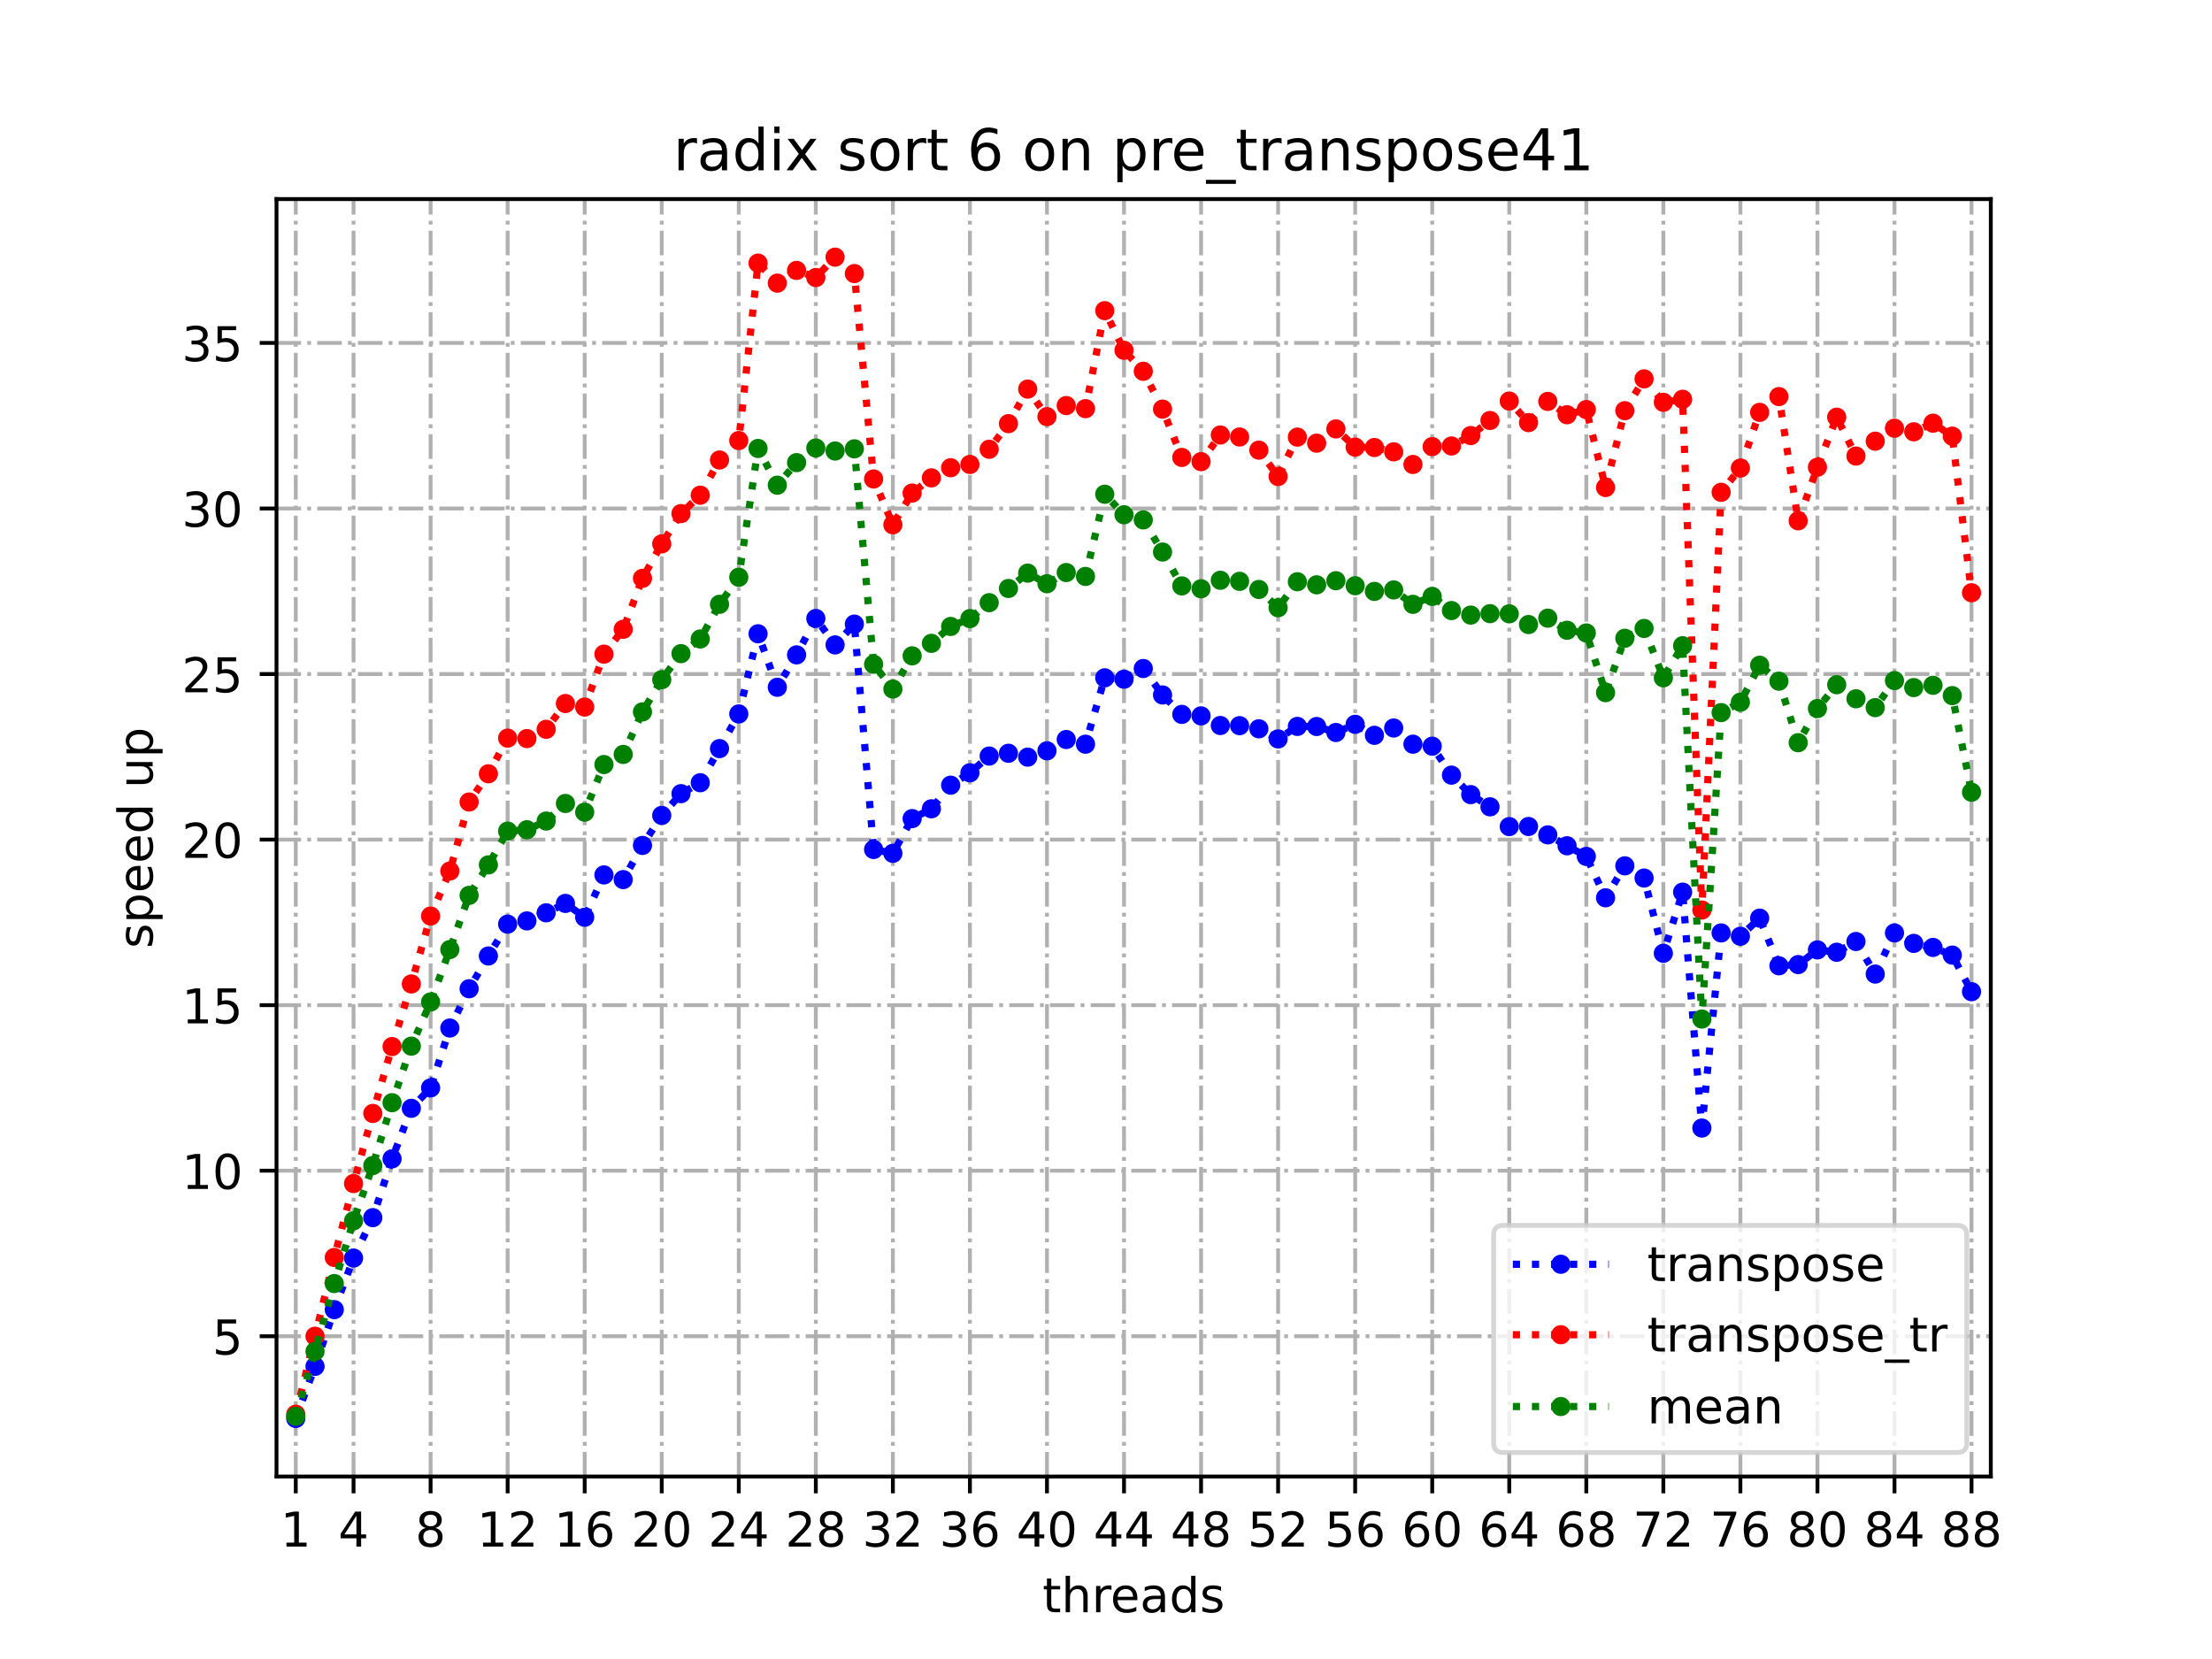 <?xml version="1.0" encoding="utf-8" standalone="no"?>
<!DOCTYPE svg PUBLIC "-//W3C//DTD SVG 1.1//EN"
  "http://www.w3.org/Graphics/SVG/1.1/DTD/svg11.dtd">
<!-- Created with matplotlib (https://matplotlib.org/) -->
<svg height="345.6pt" version="1.1" viewBox="0 0 460.8 345.6" width="460.8pt" xmlns="http://www.w3.org/2000/svg" xmlns:xlink="http://www.w3.org/1999/xlink">
 <defs>
  <style type="text/css">
*{stroke-linecap:butt;stroke-linejoin:round;}
  </style>
 </defs>
 <g id="figure_1">
  <g id="patch_1">
   <path d="M 0 345.6 
L 460.8 345.6 
L 460.8 0 
L 0 0 
z
" style="fill:#ffffff;"/>
  </g>
  <g id="axes_1">
   <g id="patch_2">
    <path d="M 57.6 307.584 
L 414.72 307.584 
L 414.72 41.472 
L 57.6 41.472 
z
" style="fill:#ffffff;"/>
   </g>
   <g id="matplotlib.axis_1">
    <g id="xtick_1">
     <g id="line2d_1">
      <path clip-path="url(#p17d030e1be)" d="M 61.613 307.584 
L 61.613 41.472 
" style="fill:none;stroke:#b0b0b0;stroke-dasharray:5.12,1.28,0.8,1.28;stroke-dashoffset:0;stroke-width:0.8;"/>
     </g>
     <g id="line2d_2">
      <defs>
       <path d="M 0 0 
L 0 3.5 
" id="md8676ca0a2" style="stroke:#000000;stroke-width:0.8;"/>
      </defs>
      <g>
       <use style="stroke:#000000;stroke-width:0.8;" x="61.613" xlink:href="#md8676ca0a2" y="307.584"/>
      </g>
     </g>
     <g id="text_1">
      <!-- 1 -->
      <defs>
       <path d="M 12.406 8.297 
L 28.516 8.297 
L 28.516 63.922 
L 10.984 60.406 
L 10.984 69.391 
L 28.422 72.906 
L 38.281 72.906 
L 38.281 8.297 
L 54.391 8.297 
L 54.391 0 
L 12.406 0 
z
" id="DejaVuSans-49"/>
      </defs>
      <g transform="translate(58.431 322.182)scale(0.1 -0.1)">
       <use xlink:href="#DejaVuSans-49"/>
      </g>
     </g>
    </g>
    <g id="xtick_2">
     <g id="line2d_3">
      <path clip-path="url(#p17d030e1be)" d="M 73.65 307.584 
L 73.65 41.472 
" style="fill:none;stroke:#b0b0b0;stroke-dasharray:5.12,1.28,0.8,1.28;stroke-dashoffset:0;stroke-width:0.8;"/>
     </g>
     <g id="line2d_4">
      <g>
       <use style="stroke:#000000;stroke-width:0.8;" x="73.65" xlink:href="#md8676ca0a2" y="307.584"/>
      </g>
     </g>
     <g id="text_2">
      <!-- 4 -->
      <defs>
       <path d="M 37.797 64.312 
L 12.891 25.391 
L 37.797 25.391 
z
M 35.203 72.906 
L 47.609 72.906 
L 47.609 25.391 
L 58.016 25.391 
L 58.016 17.188 
L 47.609 17.188 
L 47.609 0 
L 37.797 0 
L 37.797 17.188 
L 4.891 17.188 
L 4.891 26.703 
z
" id="DejaVuSans-52"/>
      </defs>
      <g transform="translate(70.469 322.182)scale(0.1 -0.1)">
       <use xlink:href="#DejaVuSans-52"/>
      </g>
     </g>
    </g>
    <g id="xtick_3">
     <g id="line2d_5">
      <path clip-path="url(#p17d030e1be)" d="M 89.701 307.584 
L 89.701 41.472 
" style="fill:none;stroke:#b0b0b0;stroke-dasharray:5.12,1.28,0.8,1.28;stroke-dashoffset:0;stroke-width:0.8;"/>
     </g>
     <g id="line2d_6">
      <g>
       <use style="stroke:#000000;stroke-width:0.8;" x="89.701" xlink:href="#md8676ca0a2" y="307.584"/>
      </g>
     </g>
     <g id="text_3">
      <!-- 8 -->
      <defs>
       <path d="M 31.781 34.625 
Q 24.75 34.625 20.719 30.859 
Q 16.703 27.094 16.703 20.516 
Q 16.703 13.922 20.719 10.156 
Q 24.75 6.391 31.781 6.391 
Q 38.812 6.391 42.859 10.172 
Q 46.922 13.969 46.922 20.516 
Q 46.922 27.094 42.891 30.859 
Q 38.875 34.625 31.781 34.625 
z
M 21.922 38.812 
Q 15.578 40.375 12.031 44.719 
Q 8.5 49.078 8.5 55.328 
Q 8.5 64.062 14.719 69.141 
Q 20.953 74.219 31.781 74.219 
Q 42.672 74.219 48.875 69.141 
Q 55.078 64.062 55.078 55.328 
Q 55.078 49.078 51.531 44.719 
Q 48 40.375 41.703 38.812 
Q 48.828 37.156 52.797 32.312 
Q 56.781 27.484 56.781 20.516 
Q 56.781 9.906 50.312 4.234 
Q 43.844 -1.422 31.781 -1.422 
Q 19.734 -1.422 13.25 4.234 
Q 6.781 9.906 6.781 20.516 
Q 6.781 27.484 10.781 32.312 
Q 14.797 37.156 21.922 38.812 
z
M 18.312 54.391 
Q 18.312 48.734 21.844 45.562 
Q 25.391 42.391 31.781 42.391 
Q 38.141 42.391 41.719 45.562 
Q 45.312 48.734 45.312 54.391 
Q 45.312 60.062 41.719 63.234 
Q 38.141 66.406 31.781 66.406 
Q 25.391 66.406 21.844 63.234 
Q 18.312 60.062 18.312 54.391 
z
" id="DejaVuSans-56"/>
      </defs>
      <g transform="translate(86.519 322.182)scale(0.1 -0.1)">
       <use xlink:href="#DejaVuSans-56"/>
      </g>
     </g>
    </g>
    <g id="xtick_4">
     <g id="line2d_7">
      <path clip-path="url(#p17d030e1be)" d="M 105.751 307.584 
L 105.751 41.472 
" style="fill:none;stroke:#b0b0b0;stroke-dasharray:5.12,1.28,0.8,1.28;stroke-dashoffset:0;stroke-width:0.8;"/>
     </g>
     <g id="line2d_8">
      <g>
       <use style="stroke:#000000;stroke-width:0.8;" x="105.751" xlink:href="#md8676ca0a2" y="307.584"/>
      </g>
     </g>
     <g id="text_4">
      <!-- 12 -->
      <defs>
       <path d="M 19.188 8.297 
L 53.609 8.297 
L 53.609 0 
L 7.328 0 
L 7.328 8.297 
Q 12.938 14.109 22.625 23.891 
Q 32.328 33.688 34.812 36.531 
Q 39.547 41.844 41.422 45.531 
Q 43.312 49.219 43.312 52.781 
Q 43.312 58.594 39.234 62.25 
Q 35.156 65.922 28.609 65.922 
Q 23.969 65.922 18.812 64.312 
Q 13.672 62.703 7.812 59.422 
L 7.812 69.391 
Q 13.766 71.781 18.938 73 
Q 24.125 74.219 28.422 74.219 
Q 39.75 74.219 46.484 68.547 
Q 53.219 62.891 53.219 53.422 
Q 53.219 48.922 51.531 44.891 
Q 49.859 40.875 45.406 35.406 
Q 44.188 33.984 37.641 27.219 
Q 31.109 20.453 19.188 8.297 
z
" id="DejaVuSans-50"/>
      </defs>
      <g transform="translate(99.389 322.182)scale(0.1 -0.1)">
       <use xlink:href="#DejaVuSans-49"/>
       <use x="63.623" xlink:href="#DejaVuSans-50"/>
      </g>
     </g>
    </g>
    <g id="xtick_5">
     <g id="line2d_9">
      <path clip-path="url(#p17d030e1be)" d="M 121.801 307.584 
L 121.801 41.472 
" style="fill:none;stroke:#b0b0b0;stroke-dasharray:5.12,1.28,0.8,1.28;stroke-dashoffset:0;stroke-width:0.8;"/>
     </g>
     <g id="line2d_10">
      <g>
       <use style="stroke:#000000;stroke-width:0.8;" x="121.801" xlink:href="#md8676ca0a2" y="307.584"/>
      </g>
     </g>
     <g id="text_5">
      <!-- 16 -->
      <defs>
       <path d="M 33.016 40.375 
Q 26.375 40.375 22.484 35.828 
Q 18.609 31.297 18.609 23.391 
Q 18.609 15.531 22.484 10.953 
Q 26.375 6.391 33.016 6.391 
Q 39.656 6.391 43.531 10.953 
Q 47.406 15.531 47.406 23.391 
Q 47.406 31.297 43.531 35.828 
Q 39.656 40.375 33.016 40.375 
z
M 52.594 71.297 
L 52.594 62.312 
Q 48.875 64.062 45.094 64.984 
Q 41.312 65.922 37.594 65.922 
Q 27.828 65.922 22.672 59.328 
Q 17.531 52.734 16.797 39.406 
Q 19.672 43.656 24.016 45.922 
Q 28.375 48.188 33.594 48.188 
Q 44.578 48.188 50.953 41.516 
Q 57.328 34.859 57.328 23.391 
Q 57.328 12.156 50.688 5.359 
Q 44.047 -1.422 33.016 -1.422 
Q 20.359 -1.422 13.672 8.266 
Q 6.984 17.969 6.984 36.375 
Q 6.984 53.656 15.188 63.938 
Q 23.391 74.219 37.203 74.219 
Q 40.922 74.219 44.703 73.484 
Q 48.484 72.75 52.594 71.297 
z
" id="DejaVuSans-54"/>
      </defs>
      <g transform="translate(115.439 322.182)scale(0.1 -0.1)">
       <use xlink:href="#DejaVuSans-49"/>
       <use x="63.623" xlink:href="#DejaVuSans-54"/>
      </g>
     </g>
    </g>
    <g id="xtick_6">
     <g id="line2d_11">
      <path clip-path="url(#p17d030e1be)" d="M 137.852 307.584 
L 137.852 41.472 
" style="fill:none;stroke:#b0b0b0;stroke-dasharray:5.12,1.28,0.8,1.28;stroke-dashoffset:0;stroke-width:0.8;"/>
     </g>
     <g id="line2d_12">
      <g>
       <use style="stroke:#000000;stroke-width:0.8;" x="137.852" xlink:href="#md8676ca0a2" y="307.584"/>
      </g>
     </g>
     <g id="text_6">
      <!-- 20 -->
      <defs>
       <path d="M 31.781 66.406 
Q 24.172 66.406 20.328 58.906 
Q 16.5 51.422 16.5 36.375 
Q 16.5 21.391 20.328 13.891 
Q 24.172 6.391 31.781 6.391 
Q 39.453 6.391 43.281 13.891 
Q 47.125 21.391 47.125 36.375 
Q 47.125 51.422 43.281 58.906 
Q 39.453 66.406 31.781 66.406 
z
M 31.781 74.219 
Q 44.047 74.219 50.516 64.516 
Q 56.984 54.828 56.984 36.375 
Q 56.984 17.969 50.516 8.266 
Q 44.047 -1.422 31.781 -1.422 
Q 19.531 -1.422 13.062 8.266 
Q 6.594 17.969 6.594 36.375 
Q 6.594 54.828 13.062 64.516 
Q 19.531 74.219 31.781 74.219 
z
" id="DejaVuSans-48"/>
      </defs>
      <g transform="translate(131.489 322.182)scale(0.1 -0.1)">
       <use xlink:href="#DejaVuSans-50"/>
       <use x="63.623" xlink:href="#DejaVuSans-48"/>
      </g>
     </g>
    </g>
    <g id="xtick_7">
     <g id="line2d_13">
      <path clip-path="url(#p17d030e1be)" d="M 153.902 307.584 
L 153.902 41.472 
" style="fill:none;stroke:#b0b0b0;stroke-dasharray:5.12,1.28,0.8,1.28;stroke-dashoffset:0;stroke-width:0.8;"/>
     </g>
     <g id="line2d_14">
      <g>
       <use style="stroke:#000000;stroke-width:0.8;" x="153.902" xlink:href="#md8676ca0a2" y="307.584"/>
      </g>
     </g>
     <g id="text_7">
      <!-- 24 -->
      <g transform="translate(147.54 322.182)scale(0.1 -0.1)">
       <use xlink:href="#DejaVuSans-50"/>
       <use x="63.623" xlink:href="#DejaVuSans-52"/>
      </g>
     </g>
    </g>
    <g id="xtick_8">
     <g id="line2d_15">
      <path clip-path="url(#p17d030e1be)" d="M 169.952 307.584 
L 169.952 41.472 
" style="fill:none;stroke:#b0b0b0;stroke-dasharray:5.12,1.28,0.8,1.28;stroke-dashoffset:0;stroke-width:0.8;"/>
     </g>
     <g id="line2d_16">
      <g>
       <use style="stroke:#000000;stroke-width:0.8;" x="169.952" xlink:href="#md8676ca0a2" y="307.584"/>
      </g>
     </g>
     <g id="text_8">
      <!-- 28 -->
      <g transform="translate(163.59 322.182)scale(0.1 -0.1)">
       <use xlink:href="#DejaVuSans-50"/>
       <use x="63.623" xlink:href="#DejaVuSans-56"/>
      </g>
     </g>
    </g>
    <g id="xtick_9">
     <g id="line2d_17">
      <path clip-path="url(#p17d030e1be)" d="M 186.003 307.584 
L 186.003 41.472 
" style="fill:none;stroke:#b0b0b0;stroke-dasharray:5.12,1.28,0.8,1.28;stroke-dashoffset:0;stroke-width:0.8;"/>
     </g>
     <g id="line2d_18">
      <g>
       <use style="stroke:#000000;stroke-width:0.8;" x="186.003" xlink:href="#md8676ca0a2" y="307.584"/>
      </g>
     </g>
     <g id="text_9">
      <!-- 32 -->
      <defs>
       <path d="M 40.578 39.312 
Q 47.656 37.797 51.625 33 
Q 55.609 28.219 55.609 21.188 
Q 55.609 10.406 48.188 4.484 
Q 40.766 -1.422 27.094 -1.422 
Q 22.516 -1.422 17.656 -0.516 
Q 12.797 0.391 7.625 2.203 
L 7.625 11.719 
Q 11.719 9.328 16.594 8.109 
Q 21.484 6.891 26.812 6.891 
Q 36.078 6.891 40.938 10.547 
Q 45.797 14.203 45.797 21.188 
Q 45.797 27.641 41.281 31.266 
Q 36.766 34.906 28.719 34.906 
L 20.219 34.906 
L 20.219 43.016 
L 29.109 43.016 
Q 36.375 43.016 40.234 45.922 
Q 44.094 48.828 44.094 54.297 
Q 44.094 59.906 40.109 62.906 
Q 36.141 65.922 28.719 65.922 
Q 24.656 65.922 20.016 65.031 
Q 15.375 64.156 9.812 62.312 
L 9.812 71.094 
Q 15.438 72.656 20.344 73.438 
Q 25.25 74.219 29.594 74.219 
Q 40.828 74.219 47.359 69.109 
Q 53.906 64.016 53.906 55.328 
Q 53.906 49.266 50.438 45.094 
Q 46.969 40.922 40.578 39.312 
z
" id="DejaVuSans-51"/>
      </defs>
      <g transform="translate(179.64 322.182)scale(0.1 -0.1)">
       <use xlink:href="#DejaVuSans-51"/>
       <use x="63.623" xlink:href="#DejaVuSans-50"/>
      </g>
     </g>
    </g>
    <g id="xtick_10">
     <g id="line2d_19">
      <path clip-path="url(#p17d030e1be)" d="M 202.053 307.584 
L 202.053 41.472 
" style="fill:none;stroke:#b0b0b0;stroke-dasharray:5.12,1.28,0.8,1.28;stroke-dashoffset:0;stroke-width:0.8;"/>
     </g>
     <g id="line2d_20">
      <g>
       <use style="stroke:#000000;stroke-width:0.8;" x="202.053" xlink:href="#md8676ca0a2" y="307.584"/>
      </g>
     </g>
     <g id="text_10">
      <!-- 36 -->
      <g transform="translate(195.691 322.182)scale(0.1 -0.1)">
       <use xlink:href="#DejaVuSans-51"/>
       <use x="63.623" xlink:href="#DejaVuSans-54"/>
      </g>
     </g>
    </g>
    <g id="xtick_11">
     <g id="line2d_21">
      <path clip-path="url(#p17d030e1be)" d="M 218.103 307.584 
L 218.103 41.472 
" style="fill:none;stroke:#b0b0b0;stroke-dasharray:5.12,1.28,0.8,1.28;stroke-dashoffset:0;stroke-width:0.8;"/>
     </g>
     <g id="line2d_22">
      <g>
       <use style="stroke:#000000;stroke-width:0.8;" x="218.103" xlink:href="#md8676ca0a2" y="307.584"/>
      </g>
     </g>
     <g id="text_11">
      <!-- 40 -->
      <g transform="translate(211.741 322.182)scale(0.1 -0.1)">
       <use xlink:href="#DejaVuSans-52"/>
       <use x="63.623" xlink:href="#DejaVuSans-48"/>
      </g>
     </g>
    </g>
    <g id="xtick_12">
     <g id="line2d_23">
      <path clip-path="url(#p17d030e1be)" d="M 234.154 307.584 
L 234.154 41.472 
" style="fill:none;stroke:#b0b0b0;stroke-dasharray:5.12,1.28,0.8,1.28;stroke-dashoffset:0;stroke-width:0.8;"/>
     </g>
     <g id="line2d_24">
      <g>
       <use style="stroke:#000000;stroke-width:0.8;" x="234.154" xlink:href="#md8676ca0a2" y="307.584"/>
      </g>
     </g>
     <g id="text_12">
      <!-- 44 -->
      <g transform="translate(227.791 322.182)scale(0.1 -0.1)">
       <use xlink:href="#DejaVuSans-52"/>
       <use x="63.623" xlink:href="#DejaVuSans-52"/>
      </g>
     </g>
    </g>
    <g id="xtick_13">
     <g id="line2d_25">
      <path clip-path="url(#p17d030e1be)" d="M 250.204 307.584 
L 250.204 41.472 
" style="fill:none;stroke:#b0b0b0;stroke-dasharray:5.12,1.28,0.8,1.28;stroke-dashoffset:0;stroke-width:0.8;"/>
     </g>
     <g id="line2d_26">
      <g>
       <use style="stroke:#000000;stroke-width:0.8;" x="250.204" xlink:href="#md8676ca0a2" y="307.584"/>
      </g>
     </g>
     <g id="text_13">
      <!-- 48 -->
      <g transform="translate(243.842 322.182)scale(0.1 -0.1)">
       <use xlink:href="#DejaVuSans-52"/>
       <use x="63.623" xlink:href="#DejaVuSans-56"/>
      </g>
     </g>
    </g>
    <g id="xtick_14">
     <g id="line2d_27">
      <path clip-path="url(#p17d030e1be)" d="M 266.254 307.584 
L 266.254 41.472 
" style="fill:none;stroke:#b0b0b0;stroke-dasharray:5.12,1.28,0.8,1.28;stroke-dashoffset:0;stroke-width:0.8;"/>
     </g>
     <g id="line2d_28">
      <g>
       <use style="stroke:#000000;stroke-width:0.8;" x="266.254" xlink:href="#md8676ca0a2" y="307.584"/>
      </g>
     </g>
     <g id="text_14">
      <!-- 52 -->
      <defs>
       <path d="M 10.797 72.906 
L 49.516 72.906 
L 49.516 64.594 
L 19.828 64.594 
L 19.828 46.734 
Q 21.969 47.469 24.109 47.828 
Q 26.266 48.188 28.422 48.188 
Q 40.625 48.188 47.75 41.5 
Q 54.891 34.812 54.891 23.391 
Q 54.891 11.625 47.562 5.094 
Q 40.234 -1.422 26.906 -1.422 
Q 22.312 -1.422 17.547 -0.641 
Q 12.797 0.141 7.719 1.703 
L 7.719 11.625 
Q 12.109 9.234 16.797 8.062 
Q 21.484 6.891 26.703 6.891 
Q 35.156 6.891 40.078 11.328 
Q 45.016 15.766 45.016 23.391 
Q 45.016 31 40.078 35.438 
Q 35.156 39.891 26.703 39.891 
Q 22.75 39.891 18.812 39.016 
Q 14.891 38.141 10.797 36.281 
z
" id="DejaVuSans-53"/>
      </defs>
      <g transform="translate(259.892 322.182)scale(0.1 -0.1)">
       <use xlink:href="#DejaVuSans-53"/>
       <use x="63.623" xlink:href="#DejaVuSans-50"/>
      </g>
     </g>
    </g>
    <g id="xtick_15">
     <g id="line2d_29">
      <path clip-path="url(#p17d030e1be)" d="M 282.305 307.584 
L 282.305 41.472 
" style="fill:none;stroke:#b0b0b0;stroke-dasharray:5.12,1.28,0.8,1.28;stroke-dashoffset:0;stroke-width:0.8;"/>
     </g>
     <g id="line2d_30">
      <g>
       <use style="stroke:#000000;stroke-width:0.8;" x="282.305" xlink:href="#md8676ca0a2" y="307.584"/>
      </g>
     </g>
     <g id="text_15">
      <!-- 56 -->
      <g transform="translate(275.942 322.182)scale(0.1 -0.1)">
       <use xlink:href="#DejaVuSans-53"/>
       <use x="63.623" xlink:href="#DejaVuSans-54"/>
      </g>
     </g>
    </g>
    <g id="xtick_16">
     <g id="line2d_31">
      <path clip-path="url(#p17d030e1be)" d="M 298.355 307.584 
L 298.355 41.472 
" style="fill:none;stroke:#b0b0b0;stroke-dasharray:5.12,1.28,0.8,1.28;stroke-dashoffset:0;stroke-width:0.8;"/>
     </g>
     <g id="line2d_32">
      <g>
       <use style="stroke:#000000;stroke-width:0.8;" x="298.355" xlink:href="#md8676ca0a2" y="307.584"/>
      </g>
     </g>
     <g id="text_16">
      <!-- 60 -->
      <g transform="translate(291.993 322.182)scale(0.1 -0.1)">
       <use xlink:href="#DejaVuSans-54"/>
       <use x="63.623" xlink:href="#DejaVuSans-48"/>
      </g>
     </g>
    </g>
    <g id="xtick_17">
     <g id="line2d_33">
      <path clip-path="url(#p17d030e1be)" d="M 314.405 307.584 
L 314.405 41.472 
" style="fill:none;stroke:#b0b0b0;stroke-dasharray:5.12,1.28,0.8,1.28;stroke-dashoffset:0;stroke-width:0.8;"/>
     </g>
     <g id="line2d_34">
      <g>
       <use style="stroke:#000000;stroke-width:0.8;" x="314.405" xlink:href="#md8676ca0a2" y="307.584"/>
      </g>
     </g>
     <g id="text_17">
      <!-- 64 -->
      <g transform="translate(308.043 322.182)scale(0.1 -0.1)">
       <use xlink:href="#DejaVuSans-54"/>
       <use x="63.623" xlink:href="#DejaVuSans-52"/>
      </g>
     </g>
    </g>
    <g id="xtick_18">
     <g id="line2d_35">
      <path clip-path="url(#p17d030e1be)" d="M 330.456 307.584 
L 330.456 41.472 
" style="fill:none;stroke:#b0b0b0;stroke-dasharray:5.12,1.28,0.8,1.28;stroke-dashoffset:0;stroke-width:0.8;"/>
     </g>
     <g id="line2d_36">
      <g>
       <use style="stroke:#000000;stroke-width:0.8;" x="330.456" xlink:href="#md8676ca0a2" y="307.584"/>
      </g>
     </g>
     <g id="text_18">
      <!-- 68 -->
      <g transform="translate(324.093 322.182)scale(0.1 -0.1)">
       <use xlink:href="#DejaVuSans-54"/>
       <use x="63.623" xlink:href="#DejaVuSans-56"/>
      </g>
     </g>
    </g>
    <g id="xtick_19">
     <g id="line2d_37">
      <path clip-path="url(#p17d030e1be)" d="M 346.506 307.584 
L 346.506 41.472 
" style="fill:none;stroke:#b0b0b0;stroke-dasharray:5.12,1.28,0.8,1.28;stroke-dashoffset:0;stroke-width:0.8;"/>
     </g>
     <g id="line2d_38">
      <g>
       <use style="stroke:#000000;stroke-width:0.8;" x="346.506" xlink:href="#md8676ca0a2" y="307.584"/>
      </g>
     </g>
     <g id="text_19">
      <!-- 72 -->
      <defs>
       <path d="M 8.203 72.906 
L 55.078 72.906 
L 55.078 68.703 
L 28.609 0 
L 18.312 0 
L 43.219 64.594 
L 8.203 64.594 
z
" id="DejaVuSans-55"/>
      </defs>
      <g transform="translate(340.144 322.182)scale(0.1 -0.1)">
       <use xlink:href="#DejaVuSans-55"/>
       <use x="63.623" xlink:href="#DejaVuSans-50"/>
      </g>
     </g>
    </g>
    <g id="xtick_20">
     <g id="line2d_39">
      <path clip-path="url(#p17d030e1be)" d="M 362.556 307.584 
L 362.556 41.472 
" style="fill:none;stroke:#b0b0b0;stroke-dasharray:5.12,1.28,0.8,1.28;stroke-dashoffset:0;stroke-width:0.8;"/>
     </g>
     <g id="line2d_40">
      <g>
       <use style="stroke:#000000;stroke-width:0.8;" x="362.556" xlink:href="#md8676ca0a2" y="307.584"/>
      </g>
     </g>
     <g id="text_20">
      <!-- 76 -->
      <g transform="translate(356.194 322.182)scale(0.1 -0.1)">
       <use xlink:href="#DejaVuSans-55"/>
       <use x="63.623" xlink:href="#DejaVuSans-54"/>
      </g>
     </g>
    </g>
    <g id="xtick_21">
     <g id="line2d_41">
      <path clip-path="url(#p17d030e1be)" d="M 378.607 307.584 
L 378.607 41.472 
" style="fill:none;stroke:#b0b0b0;stroke-dasharray:5.12,1.28,0.8,1.28;stroke-dashoffset:0;stroke-width:0.8;"/>
     </g>
     <g id="line2d_42">
      <g>
       <use style="stroke:#000000;stroke-width:0.8;" x="378.607" xlink:href="#md8676ca0a2" y="307.584"/>
      </g>
     </g>
     <g id="text_21">
      <!-- 80 -->
      <g transform="translate(372.244 322.182)scale(0.1 -0.1)">
       <use xlink:href="#DejaVuSans-56"/>
       <use x="63.623" xlink:href="#DejaVuSans-48"/>
      </g>
     </g>
    </g>
    <g id="xtick_22">
     <g id="line2d_43">
      <path clip-path="url(#p17d030e1be)" d="M 394.657 307.584 
L 394.657 41.472 
" style="fill:none;stroke:#b0b0b0;stroke-dasharray:5.12,1.28,0.8,1.28;stroke-dashoffset:0;stroke-width:0.8;"/>
     </g>
     <g id="line2d_44">
      <g>
       <use style="stroke:#000000;stroke-width:0.8;" x="394.657" xlink:href="#md8676ca0a2" y="307.584"/>
      </g>
     </g>
     <g id="text_22">
      <!-- 84 -->
      <g transform="translate(388.295 322.182)scale(0.1 -0.1)">
       <use xlink:href="#DejaVuSans-56"/>
       <use x="63.623" xlink:href="#DejaVuSans-52"/>
      </g>
     </g>
    </g>
    <g id="xtick_23">
     <g id="line2d_45">
      <path clip-path="url(#p17d030e1be)" d="M 410.707 307.584 
L 410.707 41.472 
" style="fill:none;stroke:#b0b0b0;stroke-dasharray:5.12,1.28,0.8,1.28;stroke-dashoffset:0;stroke-width:0.8;"/>
     </g>
     <g id="line2d_46">
      <g>
       <use style="stroke:#000000;stroke-width:0.8;" x="410.707" xlink:href="#md8676ca0a2" y="307.584"/>
      </g>
     </g>
     <g id="text_23">
      <!-- 88 -->
      <g transform="translate(404.345 322.182)scale(0.1 -0.1)">
       <use xlink:href="#DejaVuSans-56"/>
       <use x="63.623" xlink:href="#DejaVuSans-56"/>
      </g>
     </g>
    </g>
    <g id="text_24">
     <!-- threads -->
     <defs>
      <path d="M 18.312 70.219 
L 18.312 54.688 
L 36.812 54.688 
L 36.812 47.703 
L 18.312 47.703 
L 18.312 18.016 
Q 18.312 11.328 20.141 9.422 
Q 21.969 7.516 27.594 7.516 
L 36.812 7.516 
L 36.812 0 
L 27.594 0 
Q 17.188 0 13.234 3.875 
Q 9.281 7.766 9.281 18.016 
L 9.281 47.703 
L 2.688 47.703 
L 2.688 54.688 
L 9.281 54.688 
L 9.281 70.219 
z
" id="DejaVuSans-116"/>
      <path d="M 54.891 33.016 
L 54.891 0 
L 45.906 0 
L 45.906 32.719 
Q 45.906 40.484 42.875 44.328 
Q 39.844 48.188 33.797 48.188 
Q 26.516 48.188 22.312 43.547 
Q 18.109 38.922 18.109 30.906 
L 18.109 0 
L 9.078 0 
L 9.078 75.984 
L 18.109 75.984 
L 18.109 46.188 
Q 21.344 51.125 25.703 53.562 
Q 30.078 56 35.797 56 
Q 45.219 56 50.047 50.172 
Q 54.891 44.344 54.891 33.016 
z
" id="DejaVuSans-104"/>
      <path d="M 41.109 46.297 
Q 39.594 47.172 37.812 47.578 
Q 36.031 48 33.891 48 
Q 26.266 48 22.188 43.047 
Q 18.109 38.094 18.109 28.812 
L 18.109 0 
L 9.078 0 
L 9.078 54.688 
L 18.109 54.688 
L 18.109 46.188 
Q 20.953 51.172 25.484 53.578 
Q 30.031 56 36.531 56 
Q 37.453 56 38.578 55.875 
Q 39.703 55.766 41.062 55.516 
z
" id="DejaVuSans-114"/>
      <path d="M 56.203 29.594 
L 56.203 25.203 
L 14.891 25.203 
Q 15.484 15.922 20.484 11.062 
Q 25.484 6.203 34.422 6.203 
Q 39.594 6.203 44.453 7.469 
Q 49.312 8.734 54.109 11.281 
L 54.109 2.781 
Q 49.266 0.734 44.188 -0.344 
Q 39.109 -1.422 33.891 -1.422 
Q 20.797 -1.422 13.156 6.188 
Q 5.516 13.812 5.516 26.812 
Q 5.516 40.234 12.766 48.109 
Q 20.016 56 32.328 56 
Q 43.359 56 49.781 48.891 
Q 56.203 41.797 56.203 29.594 
z
M 47.219 32.234 
Q 47.125 39.594 43.094 43.984 
Q 39.062 48.391 32.422 48.391 
Q 24.906 48.391 20.391 44.141 
Q 15.875 39.891 15.188 32.172 
z
" id="DejaVuSans-101"/>
      <path d="M 34.281 27.484 
Q 23.391 27.484 19.188 25 
Q 14.984 22.516 14.984 16.5 
Q 14.984 11.719 18.141 8.906 
Q 21.297 6.109 26.703 6.109 
Q 34.188 6.109 38.703 11.406 
Q 43.219 16.703 43.219 25.484 
L 43.219 27.484 
z
M 52.203 31.203 
L 52.203 0 
L 43.219 0 
L 43.219 8.297 
Q 40.141 3.328 35.547 0.953 
Q 30.953 -1.422 24.312 -1.422 
Q 15.922 -1.422 10.953 3.297 
Q 6 8.016 6 15.922 
Q 6 25.141 12.172 29.828 
Q 18.359 34.516 30.609 34.516 
L 43.219 34.516 
L 43.219 35.406 
Q 43.219 41.609 39.141 45 
Q 35.062 48.391 27.688 48.391 
Q 23 48.391 18.547 47.266 
Q 14.109 46.141 10.016 43.891 
L 10.016 52.203 
Q 14.938 54.109 19.578 55.047 
Q 24.219 56 28.609 56 
Q 40.484 56 46.344 49.844 
Q 52.203 43.703 52.203 31.203 
z
" id="DejaVuSans-97"/>
      <path d="M 45.406 46.391 
L 45.406 75.984 
L 54.391 75.984 
L 54.391 0 
L 45.406 0 
L 45.406 8.203 
Q 42.578 3.328 38.25 0.953 
Q 33.938 -1.422 27.875 -1.422 
Q 17.969 -1.422 11.734 6.484 
Q 5.516 14.406 5.516 27.297 
Q 5.516 40.188 11.734 48.094 
Q 17.969 56 27.875 56 
Q 33.938 56 38.25 53.625 
Q 42.578 51.266 45.406 46.391 
z
M 14.797 27.297 
Q 14.797 17.391 18.875 11.75 
Q 22.953 6.109 30.078 6.109 
Q 37.203 6.109 41.297 11.75 
Q 45.406 17.391 45.406 27.297 
Q 45.406 37.203 41.297 42.844 
Q 37.203 48.484 30.078 48.484 
Q 22.953 48.484 18.875 42.844 
Q 14.797 37.203 14.797 27.297 
z
" id="DejaVuSans-100"/>
      <path d="M 44.281 53.078 
L 44.281 44.578 
Q 40.484 46.531 36.375 47.5 
Q 32.281 48.484 27.875 48.484 
Q 21.188 48.484 17.844 46.438 
Q 14.5 44.391 14.5 40.281 
Q 14.5 37.156 16.891 35.375 
Q 19.281 33.594 26.516 31.984 
L 29.594 31.297 
Q 39.156 29.25 43.188 25.516 
Q 47.219 21.781 47.219 15.094 
Q 47.219 7.469 41.188 3.016 
Q 35.156 -1.422 24.609 -1.422 
Q 20.219 -1.422 15.453 -0.562 
Q 10.688 0.297 5.422 2 
L 5.422 11.281 
Q 10.406 8.688 15.234 7.391 
Q 20.062 6.109 24.812 6.109 
Q 31.156 6.109 34.562 8.281 
Q 37.984 10.453 37.984 14.406 
Q 37.984 18.062 35.516 20.016 
Q 33.062 21.969 24.703 23.781 
L 21.578 24.516 
Q 13.234 26.266 9.516 29.906 
Q 5.812 33.547 5.812 39.891 
Q 5.812 47.609 11.281 51.797 
Q 16.75 56 26.812 56 
Q 31.781 56 36.172 55.266 
Q 40.578 54.547 44.281 53.078 
z
" id="DejaVuSans-115"/>
     </defs>
     <g transform="translate(217.169 335.861)scale(0.1 -0.1)">
      <use xlink:href="#DejaVuSans-116"/>
      <use x="39.209" xlink:href="#DejaVuSans-104"/>
      <use x="102.588" xlink:href="#DejaVuSans-114"/>
      <use x="141.451" xlink:href="#DejaVuSans-101"/>
      <use x="202.975" xlink:href="#DejaVuSans-97"/>
      <use x="264.254" xlink:href="#DejaVuSans-100"/>
      <use x="327.73" xlink:href="#DejaVuSans-115"/>
     </g>
    </g>
   </g>
   <g id="matplotlib.axis_2">
    <g id="ytick_1">
     <g id="line2d_47">
      <path clip-path="url(#p17d030e1be)" d="M 57.6 278.366 
L 414.72 278.366 
" style="fill:none;stroke:#b0b0b0;stroke-dasharray:5.12,1.28,0.8,1.28;stroke-dashoffset:0;stroke-width:0.8;"/>
     </g>
     <g id="line2d_48">
      <defs>
       <path d="M 0 0 
L -3.5 0 
" id="me3be3fe04d" style="stroke:#000000;stroke-width:0.8;"/>
      </defs>
      <g>
       <use style="stroke:#000000;stroke-width:0.8;" x="57.6" xlink:href="#me3be3fe04d" y="278.366"/>
      </g>
     </g>
     <g id="text_25">
      <!-- 5 -->
      <g transform="translate(44.237 282.166)scale(0.1 -0.1)">
       <use xlink:href="#DejaVuSans-53"/>
      </g>
     </g>
    </g>
    <g id="ytick_2">
     <g id="line2d_49">
      <path clip-path="url(#p17d030e1be)" d="M 57.6 243.878 
L 414.72 243.878 
" style="fill:none;stroke:#b0b0b0;stroke-dasharray:5.12,1.28,0.8,1.28;stroke-dashoffset:0;stroke-width:0.8;"/>
     </g>
     <g id="line2d_50">
      <g>
       <use style="stroke:#000000;stroke-width:0.8;" x="57.6" xlink:href="#me3be3fe04d" y="243.878"/>
      </g>
     </g>
     <g id="text_26">
      <!-- 10 -->
      <g transform="translate(37.875 247.678)scale(0.1 -0.1)">
       <use xlink:href="#DejaVuSans-49"/>
       <use x="63.623" xlink:href="#DejaVuSans-48"/>
      </g>
     </g>
    </g>
    <g id="ytick_3">
     <g id="line2d_51">
      <path clip-path="url(#p17d030e1be)" d="M 57.6 209.39 
L 414.72 209.39 
" style="fill:none;stroke:#b0b0b0;stroke-dasharray:5.12,1.28,0.8,1.28;stroke-dashoffset:0;stroke-width:0.8;"/>
     </g>
     <g id="line2d_52">
      <g>
       <use style="stroke:#000000;stroke-width:0.8;" x="57.6" xlink:href="#me3be3fe04d" y="209.39"/>
      </g>
     </g>
     <g id="text_27">
      <!-- 15 -->
      <g transform="translate(37.875 213.19)scale(0.1 -0.1)">
       <use xlink:href="#DejaVuSans-49"/>
       <use x="63.623" xlink:href="#DejaVuSans-53"/>
      </g>
     </g>
    </g>
    <g id="ytick_4">
     <g id="line2d_53">
      <path clip-path="url(#p17d030e1be)" d="M 57.6 174.903 
L 414.72 174.903 
" style="fill:none;stroke:#b0b0b0;stroke-dasharray:5.12,1.28,0.8,1.28;stroke-dashoffset:0;stroke-width:0.8;"/>
     </g>
     <g id="line2d_54">
      <g>
       <use style="stroke:#000000;stroke-width:0.8;" x="57.6" xlink:href="#me3be3fe04d" y="174.903"/>
      </g>
     </g>
     <g id="text_28">
      <!-- 20 -->
      <g transform="translate(37.875 178.702)scale(0.1 -0.1)">
       <use xlink:href="#DejaVuSans-50"/>
       <use x="63.623" xlink:href="#DejaVuSans-48"/>
      </g>
     </g>
    </g>
    <g id="ytick_5">
     <g id="line2d_55">
      <path clip-path="url(#p17d030e1be)" d="M 57.6 140.415 
L 414.72 140.415 
" style="fill:none;stroke:#b0b0b0;stroke-dasharray:5.12,1.28,0.8,1.28;stroke-dashoffset:0;stroke-width:0.8;"/>
     </g>
     <g id="line2d_56">
      <g>
       <use style="stroke:#000000;stroke-width:0.8;" x="57.6" xlink:href="#me3be3fe04d" y="140.415"/>
      </g>
     </g>
     <g id="text_29">
      <!-- 25 -->
      <g transform="translate(37.875 144.214)scale(0.1 -0.1)">
       <use xlink:href="#DejaVuSans-50"/>
       <use x="63.623" xlink:href="#DejaVuSans-53"/>
      </g>
     </g>
    </g>
    <g id="ytick_6">
     <g id="line2d_57">
      <path clip-path="url(#p17d030e1be)" d="M 57.6 105.927 
L 414.72 105.927 
" style="fill:none;stroke:#b0b0b0;stroke-dasharray:5.12,1.28,0.8,1.28;stroke-dashoffset:0;stroke-width:0.8;"/>
     </g>
     <g id="line2d_58">
      <g>
       <use style="stroke:#000000;stroke-width:0.8;" x="57.6" xlink:href="#me3be3fe04d" y="105.927"/>
      </g>
     </g>
     <g id="text_30">
      <!-- 30 -->
      <g transform="translate(37.875 109.726)scale(0.1 -0.1)">
       <use xlink:href="#DejaVuSans-51"/>
       <use x="63.623" xlink:href="#DejaVuSans-48"/>
      </g>
     </g>
    </g>
    <g id="ytick_7">
     <g id="line2d_59">
      <path clip-path="url(#p17d030e1be)" d="M 57.6 71.439 
L 414.72 71.439 
" style="fill:none;stroke:#b0b0b0;stroke-dasharray:5.12,1.28,0.8,1.28;stroke-dashoffset:0;stroke-width:0.8;"/>
     </g>
     <g id="line2d_60">
      <g>
       <use style="stroke:#000000;stroke-width:0.8;" x="57.6" xlink:href="#me3be3fe04d" y="71.439"/>
      </g>
     </g>
     <g id="text_31">
      <!-- 35 -->
      <g transform="translate(37.875 75.238)scale(0.1 -0.1)">
       <use xlink:href="#DejaVuSans-51"/>
       <use x="63.623" xlink:href="#DejaVuSans-53"/>
      </g>
     </g>
    </g>
    <g id="text_32">
     <!-- speed up -->
     <defs>
      <path d="M 18.109 8.203 
L 18.109 -20.797 
L 9.078 -20.797 
L 9.078 54.688 
L 18.109 54.688 
L 18.109 46.391 
Q 20.953 51.266 25.266 53.625 
Q 29.594 56 35.594 56 
Q 45.562 56 51.781 48.094 
Q 58.016 40.188 58.016 27.297 
Q 58.016 14.406 51.781 6.484 
Q 45.562 -1.422 35.594 -1.422 
Q 29.594 -1.422 25.266 0.953 
Q 20.953 3.328 18.109 8.203 
z
M 48.688 27.297 
Q 48.688 37.203 44.609 42.844 
Q 40.531 48.484 33.406 48.484 
Q 26.266 48.484 22.188 42.844 
Q 18.109 37.203 18.109 27.297 
Q 18.109 17.391 22.188 11.75 
Q 26.266 6.109 33.406 6.109 
Q 40.531 6.109 44.609 11.75 
Q 48.688 17.391 48.688 27.297 
z
" id="DejaVuSans-112"/>
      <path id="DejaVuSans-32"/>
      <path d="M 8.5 21.578 
L 8.5 54.688 
L 17.484 54.688 
L 17.484 21.922 
Q 17.484 14.156 20.5 10.266 
Q 23.531 6.391 29.594 6.391 
Q 36.859 6.391 41.078 11.031 
Q 45.312 15.672 45.312 23.688 
L 45.312 54.688 
L 54.297 54.688 
L 54.297 0 
L 45.312 0 
L 45.312 8.406 
Q 42.047 3.422 37.719 1 
Q 33.406 -1.422 27.688 -1.422 
Q 18.266 -1.422 13.375 4.438 
Q 8.5 10.297 8.5 21.578 
z
M 31.109 56 
z
" id="DejaVuSans-117"/>
     </defs>
     <g transform="translate(31.795 197.566)rotate(-90)scale(0.1 -0.1)">
      <use xlink:href="#DejaVuSans-115"/>
      <use x="52.1" xlink:href="#DejaVuSans-112"/>
      <use x="115.576" xlink:href="#DejaVuSans-101"/>
      <use x="177.1" xlink:href="#DejaVuSans-101"/>
      <use x="238.623" xlink:href="#DejaVuSans-100"/>
      <use x="302.1" xlink:href="#DejaVuSans-32"/>
      <use x="333.887" xlink:href="#DejaVuSans-117"/>
      <use x="397.266" xlink:href="#DejaVuSans-112"/>
     </g>
    </g>
   </g>
   <g id="line2d_61">
    <path clip-path="url(#p17d030e1be)" d="M 61.613 295.488 
L 65.625 284.648 
L 69.638 272.826 
L 73.65 262.076 
L 77.663 253.66 
L 81.676 241.404 
L 85.688 230.885 
L 89.701 226.629 
L 93.713 214.158 
L 97.726 205.974 
L 101.738 199.147 
L 105.751 192.515 
L 109.764 191.839 
L 113.776 190.152 
L 117.789 188.197 
L 121.801 191.082 
L 125.814 182.264 
L 129.827 183.239 
L 133.839 176.119 
L 137.852 169.871 
L 141.864 165.335 
L 145.877 163.054 
L 149.889 155.946 
L 153.902 148.729 
L 157.915 132.031 
L 161.927 143.171 
L 165.94 136.424 
L 169.952 128.842 
L 173.965 134.348 
L 177.978 130.013 
L 181.99 176.965 
L 186.003 177.764 
L 190.015 170.53 
L 194.028 168.489 
L 198.04 163.569 
L 202.053 160.985 
L 206.066 157.501 
L 210.078 156.922 
L 214.091 157.726 
L 218.103 156.411 
L 222.116 154.053 
L 226.129 155.03 
L 230.141 141.202 
L 234.154 141.494 
L 238.166 139.262 
L 242.179 144.772 
L 246.191 148.821 
L 250.204 149.134 
L 254.217 151.136 
L 258.229 151.169 
L 262.242 151.821 
L 266.254 153.934 
L 270.267 151.324 
L 274.28 151.345 
L 278.292 152.589 
L 282.305 150.891 
L 286.317 153.182 
L 290.33 151.656 
L 294.342 155.028 
L 298.355 155.442 
L 302.368 161.478 
L 306.38 165.535 
L 310.393 168.074 
L 314.405 172.195 
L 318.418 172.173 
L 322.431 173.919 
L 326.443 176.194 
L 330.456 178.404 
L 334.468 187.025 
L 338.481 180.372 
L 342.493 182.913 
L 346.506 198.583 
L 350.519 185.847 
L 354.531 234.993 
L 358.544 194.344 
L 362.556 195.045 
L 366.569 191.267 
L 370.582 201.191 
L 374.594 200.941 
L 378.607 197.882 
L 382.619 198.369 
L 386.632 196.131 
L 390.644 202.914 
L 394.657 194.35 
L 398.67 196.525 
L 402.682 197.369 
L 406.695 198.965 
L 410.707 206.589 
" style="fill:none;stroke:#0000ff;stroke-dasharray:1.5,2.475;stroke-dashoffset:0;stroke-width:1.5;"/>
    <defs>
     <path d="M 0 1.5 
C 0.398 1.5 0.779 1.342 1.061 1.061 
C 1.342 0.779 1.5 0.398 1.5 0 
C 1.5 -0.398 1.342 -0.779 1.061 -1.061 
C 0.779 -1.342 0.398 -1.5 0 -1.5 
C -0.398 -1.5 -0.779 -1.342 -1.061 -1.061 
C -1.342 -0.779 -1.5 -0.398 -1.5 0 
C -1.5 0.398 -1.342 0.779 -1.061 1.061 
C -0.779 1.342 -0.398 1.5 0 1.5 
z
" id="m4d2e232a9c" style="stroke:#0000ff;"/>
    </defs>
    <g clip-path="url(#p17d030e1be)">
     <use style="fill:#0000ff;stroke:#0000ff;" x="61.613" xlink:href="#m4d2e232a9c" y="295.488"/>
     <use style="fill:#0000ff;stroke:#0000ff;" x="65.625" xlink:href="#m4d2e232a9c" y="284.648"/>
     <use style="fill:#0000ff;stroke:#0000ff;" x="69.638" xlink:href="#m4d2e232a9c" y="272.826"/>
     <use style="fill:#0000ff;stroke:#0000ff;" x="73.65" xlink:href="#m4d2e232a9c" y="262.076"/>
     <use style="fill:#0000ff;stroke:#0000ff;" x="77.663" xlink:href="#m4d2e232a9c" y="253.66"/>
     <use style="fill:#0000ff;stroke:#0000ff;" x="81.676" xlink:href="#m4d2e232a9c" y="241.404"/>
     <use style="fill:#0000ff;stroke:#0000ff;" x="85.688" xlink:href="#m4d2e232a9c" y="230.885"/>
     <use style="fill:#0000ff;stroke:#0000ff;" x="89.701" xlink:href="#m4d2e232a9c" y="226.629"/>
     <use style="fill:#0000ff;stroke:#0000ff;" x="93.713" xlink:href="#m4d2e232a9c" y="214.158"/>
     <use style="fill:#0000ff;stroke:#0000ff;" x="97.726" xlink:href="#m4d2e232a9c" y="205.974"/>
     <use style="fill:#0000ff;stroke:#0000ff;" x="101.738" xlink:href="#m4d2e232a9c" y="199.147"/>
     <use style="fill:#0000ff;stroke:#0000ff;" x="105.751" xlink:href="#m4d2e232a9c" y="192.515"/>
     <use style="fill:#0000ff;stroke:#0000ff;" x="109.764" xlink:href="#m4d2e232a9c" y="191.839"/>
     <use style="fill:#0000ff;stroke:#0000ff;" x="113.776" xlink:href="#m4d2e232a9c" y="190.152"/>
     <use style="fill:#0000ff;stroke:#0000ff;" x="117.789" xlink:href="#m4d2e232a9c" y="188.197"/>
     <use style="fill:#0000ff;stroke:#0000ff;" x="121.801" xlink:href="#m4d2e232a9c" y="191.082"/>
     <use style="fill:#0000ff;stroke:#0000ff;" x="125.814" xlink:href="#m4d2e232a9c" y="182.264"/>
     <use style="fill:#0000ff;stroke:#0000ff;" x="129.827" xlink:href="#m4d2e232a9c" y="183.239"/>
     <use style="fill:#0000ff;stroke:#0000ff;" x="133.839" xlink:href="#m4d2e232a9c" y="176.119"/>
     <use style="fill:#0000ff;stroke:#0000ff;" x="137.852" xlink:href="#m4d2e232a9c" y="169.871"/>
     <use style="fill:#0000ff;stroke:#0000ff;" x="141.864" xlink:href="#m4d2e232a9c" y="165.335"/>
     <use style="fill:#0000ff;stroke:#0000ff;" x="145.877" xlink:href="#m4d2e232a9c" y="163.054"/>
     <use style="fill:#0000ff;stroke:#0000ff;" x="149.889" xlink:href="#m4d2e232a9c" y="155.946"/>
     <use style="fill:#0000ff;stroke:#0000ff;" x="153.902" xlink:href="#m4d2e232a9c" y="148.729"/>
     <use style="fill:#0000ff;stroke:#0000ff;" x="157.915" xlink:href="#m4d2e232a9c" y="132.031"/>
     <use style="fill:#0000ff;stroke:#0000ff;" x="161.927" xlink:href="#m4d2e232a9c" y="143.171"/>
     <use style="fill:#0000ff;stroke:#0000ff;" x="165.94" xlink:href="#m4d2e232a9c" y="136.424"/>
     <use style="fill:#0000ff;stroke:#0000ff;" x="169.952" xlink:href="#m4d2e232a9c" y="128.842"/>
     <use style="fill:#0000ff;stroke:#0000ff;" x="173.965" xlink:href="#m4d2e232a9c" y="134.348"/>
     <use style="fill:#0000ff;stroke:#0000ff;" x="177.978" xlink:href="#m4d2e232a9c" y="130.013"/>
     <use style="fill:#0000ff;stroke:#0000ff;" x="181.99" xlink:href="#m4d2e232a9c" y="176.965"/>
     <use style="fill:#0000ff;stroke:#0000ff;" x="186.003" xlink:href="#m4d2e232a9c" y="177.764"/>
     <use style="fill:#0000ff;stroke:#0000ff;" x="190.015" xlink:href="#m4d2e232a9c" y="170.53"/>
     <use style="fill:#0000ff;stroke:#0000ff;" x="194.028" xlink:href="#m4d2e232a9c" y="168.489"/>
     <use style="fill:#0000ff;stroke:#0000ff;" x="198.04" xlink:href="#m4d2e232a9c" y="163.569"/>
     <use style="fill:#0000ff;stroke:#0000ff;" x="202.053" xlink:href="#m4d2e232a9c" y="160.985"/>
     <use style="fill:#0000ff;stroke:#0000ff;" x="206.066" xlink:href="#m4d2e232a9c" y="157.501"/>
     <use style="fill:#0000ff;stroke:#0000ff;" x="210.078" xlink:href="#m4d2e232a9c" y="156.922"/>
     <use style="fill:#0000ff;stroke:#0000ff;" x="214.091" xlink:href="#m4d2e232a9c" y="157.726"/>
     <use style="fill:#0000ff;stroke:#0000ff;" x="218.103" xlink:href="#m4d2e232a9c" y="156.411"/>
     <use style="fill:#0000ff;stroke:#0000ff;" x="222.116" xlink:href="#m4d2e232a9c" y="154.053"/>
     <use style="fill:#0000ff;stroke:#0000ff;" x="226.129" xlink:href="#m4d2e232a9c" y="155.03"/>
     <use style="fill:#0000ff;stroke:#0000ff;" x="230.141" xlink:href="#m4d2e232a9c" y="141.202"/>
     <use style="fill:#0000ff;stroke:#0000ff;" x="234.154" xlink:href="#m4d2e232a9c" y="141.494"/>
     <use style="fill:#0000ff;stroke:#0000ff;" x="238.166" xlink:href="#m4d2e232a9c" y="139.262"/>
     <use style="fill:#0000ff;stroke:#0000ff;" x="242.179" xlink:href="#m4d2e232a9c" y="144.772"/>
     <use style="fill:#0000ff;stroke:#0000ff;" x="246.191" xlink:href="#m4d2e232a9c" y="148.821"/>
     <use style="fill:#0000ff;stroke:#0000ff;" x="250.204" xlink:href="#m4d2e232a9c" y="149.134"/>
     <use style="fill:#0000ff;stroke:#0000ff;" x="254.217" xlink:href="#m4d2e232a9c" y="151.136"/>
     <use style="fill:#0000ff;stroke:#0000ff;" x="258.229" xlink:href="#m4d2e232a9c" y="151.169"/>
     <use style="fill:#0000ff;stroke:#0000ff;" x="262.242" xlink:href="#m4d2e232a9c" y="151.821"/>
     <use style="fill:#0000ff;stroke:#0000ff;" x="266.254" xlink:href="#m4d2e232a9c" y="153.934"/>
     <use style="fill:#0000ff;stroke:#0000ff;" x="270.267" xlink:href="#m4d2e232a9c" y="151.324"/>
     <use style="fill:#0000ff;stroke:#0000ff;" x="274.28" xlink:href="#m4d2e232a9c" y="151.345"/>
     <use style="fill:#0000ff;stroke:#0000ff;" x="278.292" xlink:href="#m4d2e232a9c" y="152.589"/>
     <use style="fill:#0000ff;stroke:#0000ff;" x="282.305" xlink:href="#m4d2e232a9c" y="150.891"/>
     <use style="fill:#0000ff;stroke:#0000ff;" x="286.317" xlink:href="#m4d2e232a9c" y="153.182"/>
     <use style="fill:#0000ff;stroke:#0000ff;" x="290.33" xlink:href="#m4d2e232a9c" y="151.656"/>
     <use style="fill:#0000ff;stroke:#0000ff;" x="294.342" xlink:href="#m4d2e232a9c" y="155.028"/>
     <use style="fill:#0000ff;stroke:#0000ff;" x="298.355" xlink:href="#m4d2e232a9c" y="155.442"/>
     <use style="fill:#0000ff;stroke:#0000ff;" x="302.368" xlink:href="#m4d2e232a9c" y="161.478"/>
     <use style="fill:#0000ff;stroke:#0000ff;" x="306.38" xlink:href="#m4d2e232a9c" y="165.535"/>
     <use style="fill:#0000ff;stroke:#0000ff;" x="310.393" xlink:href="#m4d2e232a9c" y="168.074"/>
     <use style="fill:#0000ff;stroke:#0000ff;" x="314.405" xlink:href="#m4d2e232a9c" y="172.195"/>
     <use style="fill:#0000ff;stroke:#0000ff;" x="318.418" xlink:href="#m4d2e232a9c" y="172.173"/>
     <use style="fill:#0000ff;stroke:#0000ff;" x="322.431" xlink:href="#m4d2e232a9c" y="173.919"/>
     <use style="fill:#0000ff;stroke:#0000ff;" x="326.443" xlink:href="#m4d2e232a9c" y="176.194"/>
     <use style="fill:#0000ff;stroke:#0000ff;" x="330.456" xlink:href="#m4d2e232a9c" y="178.404"/>
     <use style="fill:#0000ff;stroke:#0000ff;" x="334.468" xlink:href="#m4d2e232a9c" y="187.025"/>
     <use style="fill:#0000ff;stroke:#0000ff;" x="338.481" xlink:href="#m4d2e232a9c" y="180.372"/>
     <use style="fill:#0000ff;stroke:#0000ff;" x="342.493" xlink:href="#m4d2e232a9c" y="182.913"/>
     <use style="fill:#0000ff;stroke:#0000ff;" x="346.506" xlink:href="#m4d2e232a9c" y="198.583"/>
     <use style="fill:#0000ff;stroke:#0000ff;" x="350.519" xlink:href="#m4d2e232a9c" y="185.847"/>
     <use style="fill:#0000ff;stroke:#0000ff;" x="354.531" xlink:href="#m4d2e232a9c" y="234.993"/>
     <use style="fill:#0000ff;stroke:#0000ff;" x="358.544" xlink:href="#m4d2e232a9c" y="194.344"/>
     <use style="fill:#0000ff;stroke:#0000ff;" x="362.556" xlink:href="#m4d2e232a9c" y="195.045"/>
     <use style="fill:#0000ff;stroke:#0000ff;" x="366.569" xlink:href="#m4d2e232a9c" y="191.267"/>
     <use style="fill:#0000ff;stroke:#0000ff;" x="370.582" xlink:href="#m4d2e232a9c" y="201.191"/>
     <use style="fill:#0000ff;stroke:#0000ff;" x="374.594" xlink:href="#m4d2e232a9c" y="200.941"/>
     <use style="fill:#0000ff;stroke:#0000ff;" x="378.607" xlink:href="#m4d2e232a9c" y="197.882"/>
     <use style="fill:#0000ff;stroke:#0000ff;" x="382.619" xlink:href="#m4d2e232a9c" y="198.369"/>
     <use style="fill:#0000ff;stroke:#0000ff;" x="386.632" xlink:href="#m4d2e232a9c" y="196.131"/>
     <use style="fill:#0000ff;stroke:#0000ff;" x="390.644" xlink:href="#m4d2e232a9c" y="202.914"/>
     <use style="fill:#0000ff;stroke:#0000ff;" x="394.657" xlink:href="#m4d2e232a9c" y="194.35"/>
     <use style="fill:#0000ff;stroke:#0000ff;" x="398.67" xlink:href="#m4d2e232a9c" y="196.525"/>
     <use style="fill:#0000ff;stroke:#0000ff;" x="402.682" xlink:href="#m4d2e232a9c" y="197.369"/>
     <use style="fill:#0000ff;stroke:#0000ff;" x="406.695" xlink:href="#m4d2e232a9c" y="198.965"/>
     <use style="fill:#0000ff;stroke:#0000ff;" x="410.707" xlink:href="#m4d2e232a9c" y="206.589"/>
    </g>
   </g>
   <g id="line2d_62">
    <path clip-path="url(#p17d030e1be)" d="M 61.613 294.613 
L 65.625 278.365 
L 69.638 261.95 
L 73.65 246.556 
L 77.663 231.952 
L 81.676 218.022 
L 85.688 204.972 
L 89.701 190.833 
L 93.713 181.452 
L 97.726 167.071 
L 101.738 161.195 
L 105.751 153.765 
L 109.764 153.857 
L 113.776 151.93 
L 117.789 146.557 
L 121.801 147.294 
L 125.814 136.272 
L 129.827 131.093 
L 133.839 120.477 
L 137.852 113.301 
L 141.864 106.989 
L 145.877 103.16 
L 149.889 95.828 
L 153.902 91.772 
L 157.915 54.811 
L 161.927 58.981 
L 165.94 56.332 
L 169.952 57.815 
L 173.965 53.568 
L 177.978 56.989 
L 181.99 99.778 
L 186.003 109.318 
L 190.015 102.719 
L 194.028 99.552 
L 198.04 97.435 
L 202.053 96.752 
L 206.066 93.591 
L 210.078 88.252 
L 214.091 81.055 
L 218.103 86.793 
L 222.116 84.487 
L 226.129 85.132 
L 230.141 64.715 
L 234.154 72.972 
L 238.166 77.348 
L 242.179 85.227 
L 246.191 95.294 
L 250.204 96.173 
L 254.217 90.62 
L 258.229 91.032 
L 262.242 93.771 
L 266.254 99.265 
L 270.267 91.058 
L 274.28 92.318 
L 278.292 89.354 
L 282.305 93.148 
L 286.317 93.226 
L 290.33 94.126 
L 294.342 96.757 
L 298.355 93.037 
L 302.368 92.906 
L 306.38 90.736 
L 310.393 87.594 
L 314.405 83.546 
L 318.418 88.037 
L 322.431 83.622 
L 326.443 86.395 
L 330.456 85.32 
L 334.468 101.558 
L 338.481 85.552 
L 342.493 78.925 
L 346.506 83.809 
L 350.519 83.179 
L 354.531 189.577 
L 358.544 102.555 
L 362.556 97.509 
L 366.569 85.902 
L 370.582 82.616 
L 374.594 108.493 
L 378.607 97.324 
L 382.619 86.907 
L 386.632 95.002 
L 390.644 91.908 
L 394.657 89.209 
L 398.67 89.952 
L 402.682 88.158 
L 406.695 90.858 
L 410.707 123.48 
" style="fill:none;stroke:#ff0000;stroke-dasharray:1.5,2.475;stroke-dashoffset:0;stroke-width:1.5;"/>
    <defs>
     <path d="M 0 1.5 
C 0.398 1.5 0.779 1.342 1.061 1.061 
C 1.342 0.779 1.5 0.398 1.5 0 
C 1.5 -0.398 1.342 -0.779 1.061 -1.061 
C 0.779 -1.342 0.398 -1.5 0 -1.5 
C -0.398 -1.5 -0.779 -1.342 -1.061 -1.061 
C -1.342 -0.779 -1.5 -0.398 -1.5 0 
C -1.5 0.398 -1.342 0.779 -1.061 1.061 
C -0.779 1.342 -0.398 1.5 0 1.5 
z
" id="ma4ea557582" style="stroke:#ff0000;"/>
    </defs>
    <g clip-path="url(#p17d030e1be)">
     <use style="fill:#ff0000;stroke:#ff0000;" x="61.613" xlink:href="#ma4ea557582" y="294.613"/>
     <use style="fill:#ff0000;stroke:#ff0000;" x="65.625" xlink:href="#ma4ea557582" y="278.365"/>
     <use style="fill:#ff0000;stroke:#ff0000;" x="69.638" xlink:href="#ma4ea557582" y="261.95"/>
     <use style="fill:#ff0000;stroke:#ff0000;" x="73.65" xlink:href="#ma4ea557582" y="246.556"/>
     <use style="fill:#ff0000;stroke:#ff0000;" x="77.663" xlink:href="#ma4ea557582" y="231.952"/>
     <use style="fill:#ff0000;stroke:#ff0000;" x="81.676" xlink:href="#ma4ea557582" y="218.022"/>
     <use style="fill:#ff0000;stroke:#ff0000;" x="85.688" xlink:href="#ma4ea557582" y="204.972"/>
     <use style="fill:#ff0000;stroke:#ff0000;" x="89.701" xlink:href="#ma4ea557582" y="190.833"/>
     <use style="fill:#ff0000;stroke:#ff0000;" x="93.713" xlink:href="#ma4ea557582" y="181.452"/>
     <use style="fill:#ff0000;stroke:#ff0000;" x="97.726" xlink:href="#ma4ea557582" y="167.071"/>
     <use style="fill:#ff0000;stroke:#ff0000;" x="101.738" xlink:href="#ma4ea557582" y="161.195"/>
     <use style="fill:#ff0000;stroke:#ff0000;" x="105.751" xlink:href="#ma4ea557582" y="153.765"/>
     <use style="fill:#ff0000;stroke:#ff0000;" x="109.764" xlink:href="#ma4ea557582" y="153.857"/>
     <use style="fill:#ff0000;stroke:#ff0000;" x="113.776" xlink:href="#ma4ea557582" y="151.93"/>
     <use style="fill:#ff0000;stroke:#ff0000;" x="117.789" xlink:href="#ma4ea557582" y="146.557"/>
     <use style="fill:#ff0000;stroke:#ff0000;" x="121.801" xlink:href="#ma4ea557582" y="147.294"/>
     <use style="fill:#ff0000;stroke:#ff0000;" x="125.814" xlink:href="#ma4ea557582" y="136.272"/>
     <use style="fill:#ff0000;stroke:#ff0000;" x="129.827" xlink:href="#ma4ea557582" y="131.093"/>
     <use style="fill:#ff0000;stroke:#ff0000;" x="133.839" xlink:href="#ma4ea557582" y="120.477"/>
     <use style="fill:#ff0000;stroke:#ff0000;" x="137.852" xlink:href="#ma4ea557582" y="113.301"/>
     <use style="fill:#ff0000;stroke:#ff0000;" x="141.864" xlink:href="#ma4ea557582" y="106.989"/>
     <use style="fill:#ff0000;stroke:#ff0000;" x="145.877" xlink:href="#ma4ea557582" y="103.16"/>
     <use style="fill:#ff0000;stroke:#ff0000;" x="149.889" xlink:href="#ma4ea557582" y="95.828"/>
     <use style="fill:#ff0000;stroke:#ff0000;" x="153.902" xlink:href="#ma4ea557582" y="91.772"/>
     <use style="fill:#ff0000;stroke:#ff0000;" x="157.915" xlink:href="#ma4ea557582" y="54.811"/>
     <use style="fill:#ff0000;stroke:#ff0000;" x="161.927" xlink:href="#ma4ea557582" y="58.981"/>
     <use style="fill:#ff0000;stroke:#ff0000;" x="165.94" xlink:href="#ma4ea557582" y="56.332"/>
     <use style="fill:#ff0000;stroke:#ff0000;" x="169.952" xlink:href="#ma4ea557582" y="57.815"/>
     <use style="fill:#ff0000;stroke:#ff0000;" x="173.965" xlink:href="#ma4ea557582" y="53.568"/>
     <use style="fill:#ff0000;stroke:#ff0000;" x="177.978" xlink:href="#ma4ea557582" y="56.989"/>
     <use style="fill:#ff0000;stroke:#ff0000;" x="181.99" xlink:href="#ma4ea557582" y="99.778"/>
     <use style="fill:#ff0000;stroke:#ff0000;" x="186.003" xlink:href="#ma4ea557582" y="109.318"/>
     <use style="fill:#ff0000;stroke:#ff0000;" x="190.015" xlink:href="#ma4ea557582" y="102.719"/>
     <use style="fill:#ff0000;stroke:#ff0000;" x="194.028" xlink:href="#ma4ea557582" y="99.552"/>
     <use style="fill:#ff0000;stroke:#ff0000;" x="198.04" xlink:href="#ma4ea557582" y="97.435"/>
     <use style="fill:#ff0000;stroke:#ff0000;" x="202.053" xlink:href="#ma4ea557582" y="96.752"/>
     <use style="fill:#ff0000;stroke:#ff0000;" x="206.066" xlink:href="#ma4ea557582" y="93.591"/>
     <use style="fill:#ff0000;stroke:#ff0000;" x="210.078" xlink:href="#ma4ea557582" y="88.252"/>
     <use style="fill:#ff0000;stroke:#ff0000;" x="214.091" xlink:href="#ma4ea557582" y="81.055"/>
     <use style="fill:#ff0000;stroke:#ff0000;" x="218.103" xlink:href="#ma4ea557582" y="86.793"/>
     <use style="fill:#ff0000;stroke:#ff0000;" x="222.116" xlink:href="#ma4ea557582" y="84.487"/>
     <use style="fill:#ff0000;stroke:#ff0000;" x="226.129" xlink:href="#ma4ea557582" y="85.132"/>
     <use style="fill:#ff0000;stroke:#ff0000;" x="230.141" xlink:href="#ma4ea557582" y="64.715"/>
     <use style="fill:#ff0000;stroke:#ff0000;" x="234.154" xlink:href="#ma4ea557582" y="72.972"/>
     <use style="fill:#ff0000;stroke:#ff0000;" x="238.166" xlink:href="#ma4ea557582" y="77.348"/>
     <use style="fill:#ff0000;stroke:#ff0000;" x="242.179" xlink:href="#ma4ea557582" y="85.227"/>
     <use style="fill:#ff0000;stroke:#ff0000;" x="246.191" xlink:href="#ma4ea557582" y="95.294"/>
     <use style="fill:#ff0000;stroke:#ff0000;" x="250.204" xlink:href="#ma4ea557582" y="96.173"/>
     <use style="fill:#ff0000;stroke:#ff0000;" x="254.217" xlink:href="#ma4ea557582" y="90.62"/>
     <use style="fill:#ff0000;stroke:#ff0000;" x="258.229" xlink:href="#ma4ea557582" y="91.032"/>
     <use style="fill:#ff0000;stroke:#ff0000;" x="262.242" xlink:href="#ma4ea557582" y="93.771"/>
     <use style="fill:#ff0000;stroke:#ff0000;" x="266.254" xlink:href="#ma4ea557582" y="99.265"/>
     <use style="fill:#ff0000;stroke:#ff0000;" x="270.267" xlink:href="#ma4ea557582" y="91.058"/>
     <use style="fill:#ff0000;stroke:#ff0000;" x="274.28" xlink:href="#ma4ea557582" y="92.318"/>
     <use style="fill:#ff0000;stroke:#ff0000;" x="278.292" xlink:href="#ma4ea557582" y="89.354"/>
     <use style="fill:#ff0000;stroke:#ff0000;" x="282.305" xlink:href="#ma4ea557582" y="93.148"/>
     <use style="fill:#ff0000;stroke:#ff0000;" x="286.317" xlink:href="#ma4ea557582" y="93.226"/>
     <use style="fill:#ff0000;stroke:#ff0000;" x="290.33" xlink:href="#ma4ea557582" y="94.126"/>
     <use style="fill:#ff0000;stroke:#ff0000;" x="294.342" xlink:href="#ma4ea557582" y="96.757"/>
     <use style="fill:#ff0000;stroke:#ff0000;" x="298.355" xlink:href="#ma4ea557582" y="93.037"/>
     <use style="fill:#ff0000;stroke:#ff0000;" x="302.368" xlink:href="#ma4ea557582" y="92.906"/>
     <use style="fill:#ff0000;stroke:#ff0000;" x="306.38" xlink:href="#ma4ea557582" y="90.736"/>
     <use style="fill:#ff0000;stroke:#ff0000;" x="310.393" xlink:href="#ma4ea557582" y="87.594"/>
     <use style="fill:#ff0000;stroke:#ff0000;" x="314.405" xlink:href="#ma4ea557582" y="83.546"/>
     <use style="fill:#ff0000;stroke:#ff0000;" x="318.418" xlink:href="#ma4ea557582" y="88.037"/>
     <use style="fill:#ff0000;stroke:#ff0000;" x="322.431" xlink:href="#ma4ea557582" y="83.622"/>
     <use style="fill:#ff0000;stroke:#ff0000;" x="326.443" xlink:href="#ma4ea557582" y="86.395"/>
     <use style="fill:#ff0000;stroke:#ff0000;" x="330.456" xlink:href="#ma4ea557582" y="85.32"/>
     <use style="fill:#ff0000;stroke:#ff0000;" x="334.468" xlink:href="#ma4ea557582" y="101.558"/>
     <use style="fill:#ff0000;stroke:#ff0000;" x="338.481" xlink:href="#ma4ea557582" y="85.552"/>
     <use style="fill:#ff0000;stroke:#ff0000;" x="342.493" xlink:href="#ma4ea557582" y="78.925"/>
     <use style="fill:#ff0000;stroke:#ff0000;" x="346.506" xlink:href="#ma4ea557582" y="83.809"/>
     <use style="fill:#ff0000;stroke:#ff0000;" x="350.519" xlink:href="#ma4ea557582" y="83.179"/>
     <use style="fill:#ff0000;stroke:#ff0000;" x="354.531" xlink:href="#ma4ea557582" y="189.577"/>
     <use style="fill:#ff0000;stroke:#ff0000;" x="358.544" xlink:href="#ma4ea557582" y="102.555"/>
     <use style="fill:#ff0000;stroke:#ff0000;" x="362.556" xlink:href="#ma4ea557582" y="97.509"/>
     <use style="fill:#ff0000;stroke:#ff0000;" x="366.569" xlink:href="#ma4ea557582" y="85.902"/>
     <use style="fill:#ff0000;stroke:#ff0000;" x="370.582" xlink:href="#ma4ea557582" y="82.616"/>
     <use style="fill:#ff0000;stroke:#ff0000;" x="374.594" xlink:href="#ma4ea557582" y="108.493"/>
     <use style="fill:#ff0000;stroke:#ff0000;" x="378.607" xlink:href="#ma4ea557582" y="97.324"/>
     <use style="fill:#ff0000;stroke:#ff0000;" x="382.619" xlink:href="#ma4ea557582" y="86.907"/>
     <use style="fill:#ff0000;stroke:#ff0000;" x="386.632" xlink:href="#ma4ea557582" y="95.002"/>
     <use style="fill:#ff0000;stroke:#ff0000;" x="390.644" xlink:href="#ma4ea557582" y="91.908"/>
     <use style="fill:#ff0000;stroke:#ff0000;" x="394.657" xlink:href="#ma4ea557582" y="89.209"/>
     <use style="fill:#ff0000;stroke:#ff0000;" x="398.67" xlink:href="#ma4ea557582" y="89.952"/>
     <use style="fill:#ff0000;stroke:#ff0000;" x="402.682" xlink:href="#ma4ea557582" y="88.158"/>
     <use style="fill:#ff0000;stroke:#ff0000;" x="406.695" xlink:href="#ma4ea557582" y="90.858"/>
     <use style="fill:#ff0000;stroke:#ff0000;" x="410.707" xlink:href="#ma4ea557582" y="123.48"/>
    </g>
   </g>
   <g id="line2d_63">
    <path clip-path="url(#p17d030e1be)" d="M 61.613 295.05 
L 65.625 281.506 
L 69.638 267.388 
L 73.65 254.316 
L 77.663 242.806 
L 81.676 229.713 
L 85.688 217.928 
L 89.701 208.731 
L 93.713 197.805 
L 97.726 186.522 
L 101.738 180.171 
L 105.751 173.14 
L 109.764 172.848 
L 113.776 171.041 
L 117.789 167.377 
L 121.801 169.188 
L 125.814 159.268 
L 129.827 157.166 
L 133.839 148.298 
L 137.852 141.586 
L 141.864 136.162 
L 145.877 133.107 
L 149.889 125.887 
L 153.902 120.25 
L 157.915 93.421 
L 161.927 101.076 
L 165.94 96.378 
L 169.952 93.329 
L 173.965 93.958 
L 177.978 93.501 
L 181.99 138.372 
L 186.003 143.541 
L 190.015 136.625 
L 194.028 134.021 
L 198.04 130.502 
L 202.053 128.869 
L 206.066 125.546 
L 210.078 122.587 
L 214.091 119.391 
L 218.103 121.602 
L 222.116 119.27 
L 226.129 120.081 
L 230.141 102.958 
L 234.154 107.233 
L 238.166 108.305 
L 242.179 115 
L 246.191 122.057 
L 250.204 122.654 
L 254.217 120.878 
L 258.229 121.101 
L 262.242 122.796 
L 266.254 126.6 
L 270.267 121.191 
L 274.28 121.832 
L 278.292 120.972 
L 282.305 122.019 
L 286.317 123.204 
L 290.33 122.891 
L 294.342 125.893 
L 298.355 124.24 
L 302.368 127.192 
L 306.38 128.136 
L 310.393 127.834 
L 314.405 127.871 
L 318.418 130.105 
L 322.431 128.771 
L 326.443 131.295 
L 330.456 131.862 
L 334.468 144.292 
L 338.481 132.962 
L 342.493 130.919 
L 346.506 141.196 
L 350.519 134.513 
L 354.531 212.285 
L 358.544 148.449 
L 362.556 146.277 
L 366.569 138.584 
L 370.582 141.903 
L 374.594 154.717 
L 378.607 147.603 
L 382.619 142.638 
L 386.632 145.567 
L 390.644 147.411 
L 394.657 141.78 
L 398.67 143.238 
L 402.682 142.764 
L 406.695 144.911 
L 410.707 165.034 
" style="fill:none;stroke:#008000;stroke-dasharray:1.5,2.475;stroke-dashoffset:0;stroke-width:1.5;"/>
    <defs>
     <path d="M 0 1.5 
C 0.398 1.5 0.779 1.342 1.061 1.061 
C 1.342 0.779 1.5 0.398 1.5 0 
C 1.5 -0.398 1.342 -0.779 1.061 -1.061 
C 0.779 -1.342 0.398 -1.5 0 -1.5 
C -0.398 -1.5 -0.779 -1.342 -1.061 -1.061 
C -1.342 -0.779 -1.5 -0.398 -1.5 0 
C -1.5 0.398 -1.342 0.779 -1.061 1.061 
C -0.779 1.342 -0.398 1.5 0 1.5 
z
" id="m3a7743a240" style="stroke:#008000;"/>
    </defs>
    <g clip-path="url(#p17d030e1be)">
     <use style="fill:#008000;stroke:#008000;" x="61.613" xlink:href="#m3a7743a240" y="295.05"/>
     <use style="fill:#008000;stroke:#008000;" x="65.625" xlink:href="#m3a7743a240" y="281.506"/>
     <use style="fill:#008000;stroke:#008000;" x="69.638" xlink:href="#m3a7743a240" y="267.388"/>
     <use style="fill:#008000;stroke:#008000;" x="73.65" xlink:href="#m3a7743a240" y="254.316"/>
     <use style="fill:#008000;stroke:#008000;" x="77.663" xlink:href="#m3a7743a240" y="242.806"/>
     <use style="fill:#008000;stroke:#008000;" x="81.676" xlink:href="#m3a7743a240" y="229.713"/>
     <use style="fill:#008000;stroke:#008000;" x="85.688" xlink:href="#m3a7743a240" y="217.928"/>
     <use style="fill:#008000;stroke:#008000;" x="89.701" xlink:href="#m3a7743a240" y="208.731"/>
     <use style="fill:#008000;stroke:#008000;" x="93.713" xlink:href="#m3a7743a240" y="197.805"/>
     <use style="fill:#008000;stroke:#008000;" x="97.726" xlink:href="#m3a7743a240" y="186.522"/>
     <use style="fill:#008000;stroke:#008000;" x="101.738" xlink:href="#m3a7743a240" y="180.171"/>
     <use style="fill:#008000;stroke:#008000;" x="105.751" xlink:href="#m3a7743a240" y="173.14"/>
     <use style="fill:#008000;stroke:#008000;" x="109.764" xlink:href="#m3a7743a240" y="172.848"/>
     <use style="fill:#008000;stroke:#008000;" x="113.776" xlink:href="#m3a7743a240" y="171.041"/>
     <use style="fill:#008000;stroke:#008000;" x="117.789" xlink:href="#m3a7743a240" y="167.377"/>
     <use style="fill:#008000;stroke:#008000;" x="121.801" xlink:href="#m3a7743a240" y="169.188"/>
     <use style="fill:#008000;stroke:#008000;" x="125.814" xlink:href="#m3a7743a240" y="159.268"/>
     <use style="fill:#008000;stroke:#008000;" x="129.827" xlink:href="#m3a7743a240" y="157.166"/>
     <use style="fill:#008000;stroke:#008000;" x="133.839" xlink:href="#m3a7743a240" y="148.298"/>
     <use style="fill:#008000;stroke:#008000;" x="137.852" xlink:href="#m3a7743a240" y="141.586"/>
     <use style="fill:#008000;stroke:#008000;" x="141.864" xlink:href="#m3a7743a240" y="136.162"/>
     <use style="fill:#008000;stroke:#008000;" x="145.877" xlink:href="#m3a7743a240" y="133.107"/>
     <use style="fill:#008000;stroke:#008000;" x="149.889" xlink:href="#m3a7743a240" y="125.887"/>
     <use style="fill:#008000;stroke:#008000;" x="153.902" xlink:href="#m3a7743a240" y="120.25"/>
     <use style="fill:#008000;stroke:#008000;" x="157.915" xlink:href="#m3a7743a240" y="93.421"/>
     <use style="fill:#008000;stroke:#008000;" x="161.927" xlink:href="#m3a7743a240" y="101.076"/>
     <use style="fill:#008000;stroke:#008000;" x="165.94" xlink:href="#m3a7743a240" y="96.378"/>
     <use style="fill:#008000;stroke:#008000;" x="169.952" xlink:href="#m3a7743a240" y="93.329"/>
     <use style="fill:#008000;stroke:#008000;" x="173.965" xlink:href="#m3a7743a240" y="93.958"/>
     <use style="fill:#008000;stroke:#008000;" x="177.978" xlink:href="#m3a7743a240" y="93.501"/>
     <use style="fill:#008000;stroke:#008000;" x="181.99" xlink:href="#m3a7743a240" y="138.372"/>
     <use style="fill:#008000;stroke:#008000;" x="186.003" xlink:href="#m3a7743a240" y="143.541"/>
     <use style="fill:#008000;stroke:#008000;" x="190.015" xlink:href="#m3a7743a240" y="136.625"/>
     <use style="fill:#008000;stroke:#008000;" x="194.028" xlink:href="#m3a7743a240" y="134.021"/>
     <use style="fill:#008000;stroke:#008000;" x="198.04" xlink:href="#m3a7743a240" y="130.502"/>
     <use style="fill:#008000;stroke:#008000;" x="202.053" xlink:href="#m3a7743a240" y="128.869"/>
     <use style="fill:#008000;stroke:#008000;" x="206.066" xlink:href="#m3a7743a240" y="125.546"/>
     <use style="fill:#008000;stroke:#008000;" x="210.078" xlink:href="#m3a7743a240" y="122.587"/>
     <use style="fill:#008000;stroke:#008000;" x="214.091" xlink:href="#m3a7743a240" y="119.391"/>
     <use style="fill:#008000;stroke:#008000;" x="218.103" xlink:href="#m3a7743a240" y="121.602"/>
     <use style="fill:#008000;stroke:#008000;" x="222.116" xlink:href="#m3a7743a240" y="119.27"/>
     <use style="fill:#008000;stroke:#008000;" x="226.129" xlink:href="#m3a7743a240" y="120.081"/>
     <use style="fill:#008000;stroke:#008000;" x="230.141" xlink:href="#m3a7743a240" y="102.958"/>
     <use style="fill:#008000;stroke:#008000;" x="234.154" xlink:href="#m3a7743a240" y="107.233"/>
     <use style="fill:#008000;stroke:#008000;" x="238.166" xlink:href="#m3a7743a240" y="108.305"/>
     <use style="fill:#008000;stroke:#008000;" x="242.179" xlink:href="#m3a7743a240" y="115"/>
     <use style="fill:#008000;stroke:#008000;" x="246.191" xlink:href="#m3a7743a240" y="122.057"/>
     <use style="fill:#008000;stroke:#008000;" x="250.204" xlink:href="#m3a7743a240" y="122.654"/>
     <use style="fill:#008000;stroke:#008000;" x="254.217" xlink:href="#m3a7743a240" y="120.878"/>
     <use style="fill:#008000;stroke:#008000;" x="258.229" xlink:href="#m3a7743a240" y="121.101"/>
     <use style="fill:#008000;stroke:#008000;" x="262.242" xlink:href="#m3a7743a240" y="122.796"/>
     <use style="fill:#008000;stroke:#008000;" x="266.254" xlink:href="#m3a7743a240" y="126.6"/>
     <use style="fill:#008000;stroke:#008000;" x="270.267" xlink:href="#m3a7743a240" y="121.191"/>
     <use style="fill:#008000;stroke:#008000;" x="274.28" xlink:href="#m3a7743a240" y="121.832"/>
     <use style="fill:#008000;stroke:#008000;" x="278.292" xlink:href="#m3a7743a240" y="120.972"/>
     <use style="fill:#008000;stroke:#008000;" x="282.305" xlink:href="#m3a7743a240" y="122.019"/>
     <use style="fill:#008000;stroke:#008000;" x="286.317" xlink:href="#m3a7743a240" y="123.204"/>
     <use style="fill:#008000;stroke:#008000;" x="290.33" xlink:href="#m3a7743a240" y="122.891"/>
     <use style="fill:#008000;stroke:#008000;" x="294.342" xlink:href="#m3a7743a240" y="125.893"/>
     <use style="fill:#008000;stroke:#008000;" x="298.355" xlink:href="#m3a7743a240" y="124.24"/>
     <use style="fill:#008000;stroke:#008000;" x="302.368" xlink:href="#m3a7743a240" y="127.192"/>
     <use style="fill:#008000;stroke:#008000;" x="306.38" xlink:href="#m3a7743a240" y="128.136"/>
     <use style="fill:#008000;stroke:#008000;" x="310.393" xlink:href="#m3a7743a240" y="127.834"/>
     <use style="fill:#008000;stroke:#008000;" x="314.405" xlink:href="#m3a7743a240" y="127.871"/>
     <use style="fill:#008000;stroke:#008000;" x="318.418" xlink:href="#m3a7743a240" y="130.105"/>
     <use style="fill:#008000;stroke:#008000;" x="322.431" xlink:href="#m3a7743a240" y="128.771"/>
     <use style="fill:#008000;stroke:#008000;" x="326.443" xlink:href="#m3a7743a240" y="131.295"/>
     <use style="fill:#008000;stroke:#008000;" x="330.456" xlink:href="#m3a7743a240" y="131.862"/>
     <use style="fill:#008000;stroke:#008000;" x="334.468" xlink:href="#m3a7743a240" y="144.292"/>
     <use style="fill:#008000;stroke:#008000;" x="338.481" xlink:href="#m3a7743a240" y="132.962"/>
     <use style="fill:#008000;stroke:#008000;" x="342.493" xlink:href="#m3a7743a240" y="130.919"/>
     <use style="fill:#008000;stroke:#008000;" x="346.506" xlink:href="#m3a7743a240" y="141.196"/>
     <use style="fill:#008000;stroke:#008000;" x="350.519" xlink:href="#m3a7743a240" y="134.513"/>
     <use style="fill:#008000;stroke:#008000;" x="354.531" xlink:href="#m3a7743a240" y="212.285"/>
     <use style="fill:#008000;stroke:#008000;" x="358.544" xlink:href="#m3a7743a240" y="148.449"/>
     <use style="fill:#008000;stroke:#008000;" x="362.556" xlink:href="#m3a7743a240" y="146.277"/>
     <use style="fill:#008000;stroke:#008000;" x="366.569" xlink:href="#m3a7743a240" y="138.584"/>
     <use style="fill:#008000;stroke:#008000;" x="370.582" xlink:href="#m3a7743a240" y="141.903"/>
     <use style="fill:#008000;stroke:#008000;" x="374.594" xlink:href="#m3a7743a240" y="154.717"/>
     <use style="fill:#008000;stroke:#008000;" x="378.607" xlink:href="#m3a7743a240" y="147.603"/>
     <use style="fill:#008000;stroke:#008000;" x="382.619" xlink:href="#m3a7743a240" y="142.638"/>
     <use style="fill:#008000;stroke:#008000;" x="386.632" xlink:href="#m3a7743a240" y="145.567"/>
     <use style="fill:#008000;stroke:#008000;" x="390.644" xlink:href="#m3a7743a240" y="147.411"/>
     <use style="fill:#008000;stroke:#008000;" x="394.657" xlink:href="#m3a7743a240" y="141.78"/>
     <use style="fill:#008000;stroke:#008000;" x="398.67" xlink:href="#m3a7743a240" y="143.238"/>
     <use style="fill:#008000;stroke:#008000;" x="402.682" xlink:href="#m3a7743a240" y="142.764"/>
     <use style="fill:#008000;stroke:#008000;" x="406.695" xlink:href="#m3a7743a240" y="144.911"/>
     <use style="fill:#008000;stroke:#008000;" x="410.707" xlink:href="#m3a7743a240" y="165.034"/>
    </g>
   </g>
   <g id="patch_3">
    <path d="M 57.6 307.584 
L 57.6 41.472 
" style="fill:none;stroke:#000000;stroke-linecap:square;stroke-linejoin:miter;stroke-width:0.8;"/>
   </g>
   <g id="patch_4">
    <path d="M 414.72 307.584 
L 414.72 41.472 
" style="fill:none;stroke:#000000;stroke-linecap:square;stroke-linejoin:miter;stroke-width:0.8;"/>
   </g>
   <g id="patch_5">
    <path d="M 57.6 307.584 
L 414.72 307.584 
" style="fill:none;stroke:#000000;stroke-linecap:square;stroke-linejoin:miter;stroke-width:0.8;"/>
   </g>
   <g id="patch_6">
    <path d="M 57.6 41.472 
L 414.72 41.472 
" style="fill:none;stroke:#000000;stroke-linecap:square;stroke-linejoin:miter;stroke-width:0.8;"/>
   </g>
   <g id="text_33">
    <!-- radix sort 6 on pre_transpose41 -->
    <defs>
     <path d="M 9.422 54.688 
L 18.406 54.688 
L 18.406 0 
L 9.422 0 
z
M 9.422 75.984 
L 18.406 75.984 
L 18.406 64.594 
L 9.422 64.594 
z
" id="DejaVuSans-105"/>
     <path d="M 54.891 54.688 
L 35.109 28.078 
L 55.906 0 
L 45.312 0 
L 29.391 21.484 
L 13.484 0 
L 2.875 0 
L 24.125 28.609 
L 4.688 54.688 
L 15.281 54.688 
L 29.781 35.203 
L 44.281 54.688 
z
" id="DejaVuSans-120"/>
     <path d="M 30.609 48.391 
Q 23.391 48.391 19.188 42.75 
Q 14.984 37.109 14.984 27.297 
Q 14.984 17.484 19.156 11.844 
Q 23.344 6.203 30.609 6.203 
Q 37.797 6.203 41.984 11.859 
Q 46.188 17.531 46.188 27.297 
Q 46.188 37.016 41.984 42.703 
Q 37.797 48.391 30.609 48.391 
z
M 30.609 56 
Q 42.328 56 49.016 48.375 
Q 55.719 40.766 55.719 27.297 
Q 55.719 13.875 49.016 6.219 
Q 42.328 -1.422 30.609 -1.422 
Q 18.844 -1.422 12.172 6.219 
Q 5.516 13.875 5.516 27.297 
Q 5.516 40.766 12.172 48.375 
Q 18.844 56 30.609 56 
z
" id="DejaVuSans-111"/>
     <path d="M 54.891 33.016 
L 54.891 0 
L 45.906 0 
L 45.906 32.719 
Q 45.906 40.484 42.875 44.328 
Q 39.844 48.188 33.797 48.188 
Q 26.516 48.188 22.312 43.547 
Q 18.109 38.922 18.109 30.906 
L 18.109 0 
L 9.078 0 
L 9.078 54.688 
L 18.109 54.688 
L 18.109 46.188 
Q 21.344 51.125 25.703 53.562 
Q 30.078 56 35.797 56 
Q 45.219 56 50.047 50.172 
Q 54.891 44.344 54.891 33.016 
z
" id="DejaVuSans-110"/>
     <path d="M 50.984 -16.609 
L 50.984 -23.578 
L -0.984 -23.578 
L -0.984 -16.609 
z
" id="DejaVuSans-95"/>
    </defs>
    <g transform="translate(140.266 35.472)scale(0.12 -0.12)">
     <use xlink:href="#DejaVuSans-114"/>
     <use x="41.113" xlink:href="#DejaVuSans-97"/>
     <use x="102.393" xlink:href="#DejaVuSans-100"/>
     <use x="165.869" xlink:href="#DejaVuSans-105"/>
     <use x="193.652" xlink:href="#DejaVuSans-120"/>
     <use x="252.832" xlink:href="#DejaVuSans-32"/>
     <use x="284.619" xlink:href="#DejaVuSans-115"/>
     <use x="336.719" xlink:href="#DejaVuSans-111"/>
     <use x="397.9" xlink:href="#DejaVuSans-114"/>
     <use x="439.014" xlink:href="#DejaVuSans-116"/>
     <use x="478.223" xlink:href="#DejaVuSans-32"/>
     <use x="510.01" xlink:href="#DejaVuSans-54"/>
     <use x="573.633" xlink:href="#DejaVuSans-32"/>
     <use x="605.42" xlink:href="#DejaVuSans-111"/>
     <use x="666.602" xlink:href="#DejaVuSans-110"/>
     <use x="729.98" xlink:href="#DejaVuSans-32"/>
     <use x="761.768" xlink:href="#DejaVuSans-112"/>
     <use x="825.244" xlink:href="#DejaVuSans-114"/>
     <use x="864.107" xlink:href="#DejaVuSans-101"/>
     <use x="925.631" xlink:href="#DejaVuSans-95"/>
     <use x="975.631" xlink:href="#DejaVuSans-116"/>
     <use x="1014.84" xlink:href="#DejaVuSans-114"/>
     <use x="1055.953" xlink:href="#DejaVuSans-97"/>
     <use x="1117.232" xlink:href="#DejaVuSans-110"/>
     <use x="1180.611" xlink:href="#DejaVuSans-115"/>
     <use x="1232.711" xlink:href="#DejaVuSans-112"/>
     <use x="1296.188" xlink:href="#DejaVuSans-111"/>
     <use x="1357.369" xlink:href="#DejaVuSans-115"/>
     <use x="1409.469" xlink:href="#DejaVuSans-101"/>
     <use x="1470.992" xlink:href="#DejaVuSans-52"/>
     <use x="1534.615" xlink:href="#DejaVuSans-49"/>
    </g>
   </g>
   <g id="legend_1">
    <g id="patch_7">
     <path d="M 313.153 302.584 
L 407.72 302.584 
Q 409.72 302.584 409.72 300.584 
L 409.72 257.272 
Q 409.72 255.272 407.72 255.272 
L 313.153 255.272 
Q 311.153 255.272 311.153 257.272 
L 311.153 300.584 
Q 311.153 302.584 313.153 302.584 
z
" style="fill:#ffffff;opacity:0.8;stroke:#cccccc;stroke-linejoin:miter;"/>
    </g>
    <g id="line2d_64">
     <path d="M 315.153 263.37 
L 335.153 263.37 
" style="fill:none;stroke:#0000ff;stroke-dasharray:1.5,2.475;stroke-dashoffset:0;stroke-width:1.5;"/>
    </g>
    <g id="line2d_65">
     <g>
      <use style="fill:#0000ff;stroke:#0000ff;" x="325.153" xlink:href="#m4d2e232a9c" y="263.37"/>
     </g>
    </g>
    <g id="text_34">
     <!-- transpose -->
     <g transform="translate(343.153 266.87)scale(0.1 -0.1)">
      <use xlink:href="#DejaVuSans-116"/>
      <use x="39.209" xlink:href="#DejaVuSans-114"/>
      <use x="80.322" xlink:href="#DejaVuSans-97"/>
      <use x="141.602" xlink:href="#DejaVuSans-110"/>
      <use x="204.98" xlink:href="#DejaVuSans-115"/>
      <use x="257.08" xlink:href="#DejaVuSans-112"/>
      <use x="320.557" xlink:href="#DejaVuSans-111"/>
      <use x="381.738" xlink:href="#DejaVuSans-115"/>
      <use x="433.838" xlink:href="#DejaVuSans-101"/>
     </g>
    </g>
    <g id="line2d_66">
     <path d="M 315.153 278.048 
L 335.153 278.048 
" style="fill:none;stroke:#ff0000;stroke-dasharray:1.5,2.475;stroke-dashoffset:0;stroke-width:1.5;"/>
    </g>
    <g id="line2d_67">
     <g>
      <use style="fill:#ff0000;stroke:#ff0000;" x="325.153" xlink:href="#ma4ea557582" y="278.048"/>
     </g>
    </g>
    <g id="text_35">
     <!-- transpose_tr -->
     <g transform="translate(343.153 281.548)scale(0.1 -0.1)">
      <use xlink:href="#DejaVuSans-116"/>
      <use x="39.209" xlink:href="#DejaVuSans-114"/>
      <use x="80.322" xlink:href="#DejaVuSans-97"/>
      <use x="141.602" xlink:href="#DejaVuSans-110"/>
      <use x="204.98" xlink:href="#DejaVuSans-115"/>
      <use x="257.08" xlink:href="#DejaVuSans-112"/>
      <use x="320.557" xlink:href="#DejaVuSans-111"/>
      <use x="381.738" xlink:href="#DejaVuSans-115"/>
      <use x="433.838" xlink:href="#DejaVuSans-101"/>
      <use x="495.361" xlink:href="#DejaVuSans-95"/>
      <use x="545.361" xlink:href="#DejaVuSans-116"/>
      <use x="584.57" xlink:href="#DejaVuSans-114"/>
     </g>
    </g>
    <g id="line2d_68">
     <path d="M 315.153 293.004 
L 335.153 293.004 
" style="fill:none;stroke:#008000;stroke-dasharray:1.5,2.475;stroke-dashoffset:0;stroke-width:1.5;"/>
    </g>
    <g id="line2d_69">
     <g>
      <use style="fill:#008000;stroke:#008000;" x="325.153" xlink:href="#m3a7743a240" y="293.004"/>
     </g>
    </g>
    <g id="text_36">
     <!-- mean -->
     <defs>
      <path d="M 52 44.188 
Q 55.375 50.25 60.062 53.125 
Q 64.75 56 71.094 56 
Q 79.641 56 84.281 50.016 
Q 88.922 44.047 88.922 33.016 
L 88.922 0 
L 79.891 0 
L 79.891 32.719 
Q 79.891 40.578 77.094 44.375 
Q 74.312 48.188 68.609 48.188 
Q 61.625 48.188 57.562 43.547 
Q 53.516 38.922 53.516 30.906 
L 53.516 0 
L 44.484 0 
L 44.484 32.719 
Q 44.484 40.625 41.703 44.406 
Q 38.922 48.188 33.109 48.188 
Q 26.219 48.188 22.156 43.531 
Q 18.109 38.875 18.109 30.906 
L 18.109 0 
L 9.078 0 
L 9.078 54.688 
L 18.109 54.688 
L 18.109 46.188 
Q 21.188 51.219 25.484 53.609 
Q 29.781 56 35.688 56 
Q 41.656 56 45.828 52.969 
Q 50 49.953 52 44.188 
z
" id="DejaVuSans-109"/>
     </defs>
     <g transform="translate(343.153 296.504)scale(0.1 -0.1)">
      <use xlink:href="#DejaVuSans-109"/>
      <use x="97.412" xlink:href="#DejaVuSans-101"/>
      <use x="158.936" xlink:href="#DejaVuSans-97"/>
      <use x="220.215" xlink:href="#DejaVuSans-110"/>
     </g>
    </g>
   </g>
  </g>
 </g>
 <defs>
  <clipPath id="p17d030e1be">
   <rect height="266.112" width="357.12" x="57.6" y="41.472"/>
  </clipPath>
 </defs>
</svg>
